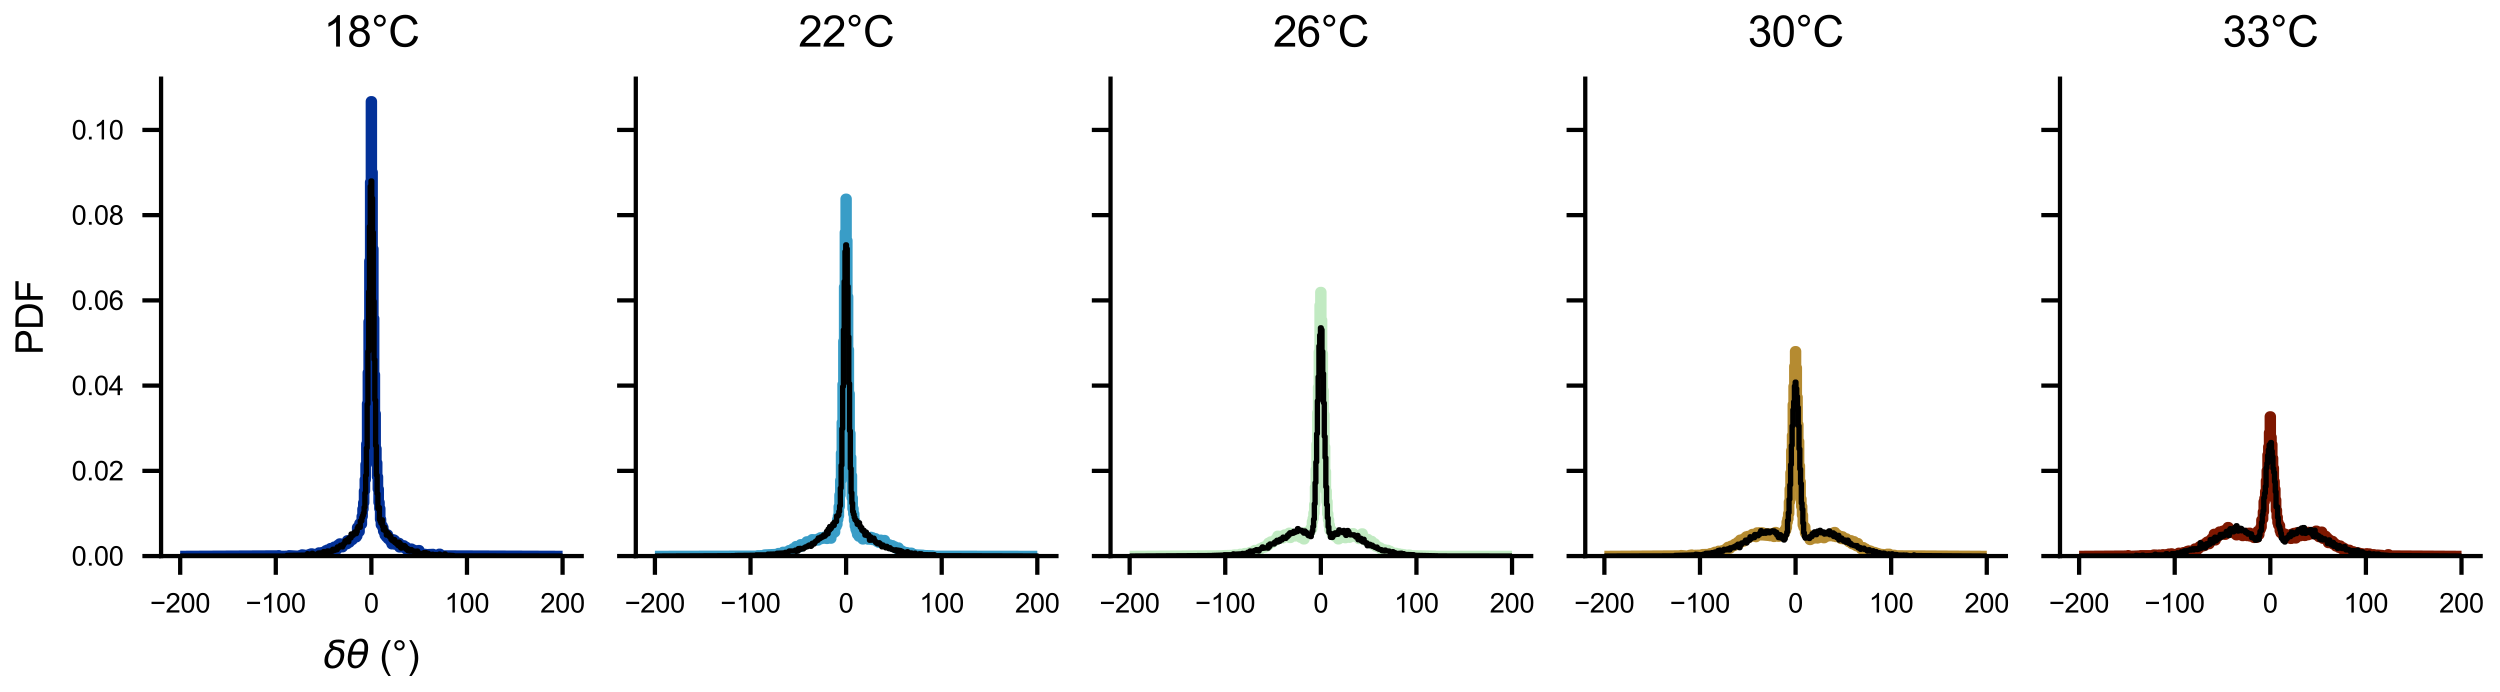 <?xml version="1.0" encoding="utf-8" standalone="no"?>
<!DOCTYPE svg PUBLIC "-//W3C//DTD SVG 1.1//EN"
  "http://www.w3.org/Graphics/SVG/1.1/DTD/svg11.dtd">
<svg xmlns:xlink="http://www.w3.org/1999/xlink" width="468pt" height="129.6pt" viewBox="0 0 468 129.6" xmlns="http://www.w3.org/2000/svg" version="1.1">
 <defs>
  <style type="text/css">*{stroke-linejoin: round; stroke-linecap: butt}</style>
 </defs>
 <g id="figure_1">
  <g id="patch_1">
   <path d="M 0 129.6 
L 468 129.6 
L 468 0 
L 0 0 
L 0 129.6 
z
" style="fill: none"/>
  </g>
  <g id="axes_1">
   <g id="patch_2">
    <path d="M 30.152 104.097 
L 108.893 104.097 
L 108.893 14.726 
L 30.152 14.726 
L 30.152 104.097 
z
" style="fill: none"/>
   </g>
   <g id="matplotlib.axis_1">
    <g id="xtick_1">
     <g id="line2d_1">
      <defs>
       <path id="me0dd4e56c2" d="M 0 0 
L 0 3.5 
" style="stroke: #000000; stroke-width: 0.8"/>
      </defs>
      <g>
       <use xlink:href="#me0dd4e56c2" x="33.731" y="104.097" style="stroke: #000000; stroke-width: 0.8"/>
      </g>
     </g>
     <g id="text_1">
      <!-- $\mathdefault{−200}$ -->
      <g transform="translate(28.081 114.676) scale(0.05 -0.05)">
       <defs>
        <path id="ArialMT-2212" d="M 3381 1997 
L 356 1997 
L 356 2522 
L 3381 2522 
L 3381 1997 
z
" transform="scale(0.016)"/>
        <path id="ArialMT-32" d="M 3222 541 
L 3222 0 
L 194 0 
Q 188 203 259 391 
Q 375 700 629 1000 
Q 884 1300 1366 1694 
Q 2113 2306 2375 2664 
Q 2638 3022 2638 3341 
Q 2638 3675 2398 3904 
Q 2159 4134 1775 4134 
Q 1369 4134 1125 3890 
Q 881 3647 878 3216 
L 300 3275 
Q 359 3922 746 4261 
Q 1134 4600 1788 4600 
Q 2447 4600 2831 4234 
Q 3216 3869 3216 3328 
Q 3216 3053 3103 2787 
Q 2991 2522 2730 2228 
Q 2469 1934 1863 1422 
Q 1356 997 1212 845 
Q 1069 694 975 541 
L 3222 541 
z
" transform="scale(0.016)"/>
        <path id="ArialMT-30" d="M 266 2259 
Q 266 3072 433 3567 
Q 600 4063 929 4331 
Q 1259 4600 1759 4600 
Q 2128 4600 2406 4451 
Q 2684 4303 2865 4023 
Q 3047 3744 3150 3342 
Q 3253 2941 3253 2259 
Q 3253 1453 3087 958 
Q 2922 463 2592 192 
Q 2263 -78 1759 -78 
Q 1097 -78 719 397 
Q 266 969 266 2259 
z
M 844 2259 
Q 844 1131 1108 757 
Q 1372 384 1759 384 
Q 2147 384 2411 759 
Q 2675 1134 2675 2259 
Q 2675 3391 2411 3762 
Q 2147 4134 1753 4134 
Q 1366 4134 1134 3806 
Q 844 3388 844 2259 
z
" transform="scale(0.016)"/>
       </defs>
       <use xlink:href="#ArialMT-2212" transform="translate(0 0.125)"/>
       <use xlink:href="#ArialMT-32" transform="translate(58.398 0.125)"/>
       <use xlink:href="#ArialMT-30" transform="translate(114.014 0.125)"/>
       <use xlink:href="#ArialMT-30" transform="translate(169.629 0.125)"/>
      </g>
     </g>
    </g>
    <g id="xtick_2">
     <g id="line2d_2">
      <g>
       <use xlink:href="#me0dd4e56c2" x="51.627" y="104.097" style="stroke: #000000; stroke-width: 0.8"/>
      </g>
     </g>
     <g id="text_2">
      <!-- $\mathdefault{−100}$ -->
      <g transform="translate(45.977 114.676) scale(0.05 -0.05)">
       <defs>
        <path id="ArialMT-31" d="M 2384 0 
L 1822 0 
L 1822 3584 
Q 1619 3391 1289 3197 
Q 959 3003 697 2906 
L 697 3450 
Q 1169 3672 1522 3987 
Q 1875 4303 2022 4600 
L 2384 4600 
L 2384 0 
z
" transform="scale(0.016)"/>
       </defs>
       <use xlink:href="#ArialMT-2212" transform="translate(0 0.125)"/>
       <use xlink:href="#ArialMT-31" transform="translate(58.398 0.125)"/>
       <use xlink:href="#ArialMT-30" transform="translate(114.014 0.125)"/>
       <use xlink:href="#ArialMT-30" transform="translate(169.629 0.125)"/>
      </g>
     </g>
    </g>
    <g id="xtick_3">
     <g id="line2d_3">
      <g>
       <use xlink:href="#me0dd4e56c2" x="69.523" y="104.097" style="stroke: #000000; stroke-width: 0.8"/>
      </g>
     </g>
     <g id="text_3">
      <!-- $\mathdefault{0}$ -->
      <g transform="translate(68.123 114.676) scale(0.05 -0.05)">
       <use xlink:href="#ArialMT-30" transform="translate(0 0.125)"/>
      </g>
     </g>
    </g>
    <g id="xtick_4">
     <g id="line2d_4">
      <g>
       <use xlink:href="#me0dd4e56c2" x="87.418" y="104.097" style="stroke: #000000; stroke-width: 0.8"/>
      </g>
     </g>
     <g id="text_4">
      <!-- $\mathdefault{100}$ -->
      <g transform="translate(83.243 114.676) scale(0.05 -0.05)">
       <use xlink:href="#ArialMT-31" transform="translate(0 0.125)"/>
       <use xlink:href="#ArialMT-30" transform="translate(55.615 0.125)"/>
       <use xlink:href="#ArialMT-30" transform="translate(111.23 0.125)"/>
      </g>
     </g>
    </g>
    <g id="xtick_5">
     <g id="line2d_5">
      <g>
       <use xlink:href="#me0dd4e56c2" x="105.314" y="104.097" style="stroke: #000000; stroke-width: 0.8"/>
      </g>
     </g>
     <g id="text_5">
      <!-- $\mathdefault{200}$ -->
      <g transform="translate(101.139 114.676) scale(0.05 -0.05)">
       <use xlink:href="#ArialMT-32" transform="translate(0 0.125)"/>
       <use xlink:href="#ArialMT-30" transform="translate(55.615 0.125)"/>
       <use xlink:href="#ArialMT-30" transform="translate(111.23 0.125)"/>
      </g>
     </g>
    </g>
    <g id="text_6">
     <!-- $\delta \theta$ (°) -->
     <g transform="translate(60.528 125.06) scale(0.07 -0.07)">
      <defs>
       <path id="DejaVuSans-Oblique-3b4" d="M 3472 4053 
Q 3197 4272 2450 4272 
Q 1659 4272 1588 3906 
Q 1531 3619 2328 3469 
Q 2953 3353 3253 3003 
Q 3616 2581 3447 1716 
Q 3284 888 2763 400 
Q 2238 -91 1488 -91 
Q 741 -91 406 400 
Q 72 888 241 1747 
Q 363 2384 891 2900 
Q 1097 3100 1353 3213 
Q 913 3459 1000 3900 
Q 1166 4750 2544 4750 
Q 3234 4750 3566 4531 
L 3472 4053 
z
M 1753 3056 
Q 1525 2966 1306 2738 
Q 969 2384 847 1747 
Q 722 1113 919 756 
Q 1119 397 1584 397 
Q 2044 397 2381 759 
Q 2722 1122 2838 1716 
Q 2956 2338 2731 2638 
Q 2491 2959 2103 2994 
Q 1906 3013 1753 3056 
z
" transform="scale(0.016)"/>
       <path id="DejaVuSans-Oblique-3b8" d="M 2913 2219 
L 925 2219 
Q 791 1284 928 888 
Q 1100 400 1566 400 
Q 2034 400 2391 891 
Q 2703 1322 2913 2219 
z
M 3009 2750 
Q 3094 3638 2984 3950 
Q 2813 4444 2353 4444 
Q 1875 4444 1525 3956 
Q 1250 3563 1034 2750 
L 3009 2750 
z
M 2444 4913 
Q 3194 4913 3494 4250 
Q 3794 3591 3566 2422 
Q 3341 1256 2781 594 
Q 2225 -72 1475 -72 
Q 722 -72 425 594 
Q 128 1256 353 2422 
Q 581 3591 1134 4250 
Q 1691 4913 2444 4913 
z
" transform="scale(0.016)"/>
       <path id="ArialMT-20" transform="scale(0.016)"/>
       <path id="ArialMT-28" d="M 1497 -1347 
Q 1031 -759 709 28 
Q 388 816 388 1659 
Q 388 2403 628 3084 
Q 909 3875 1497 4659 
L 1900 4659 
Q 1522 4009 1400 3731 
Q 1209 3300 1100 2831 
Q 966 2247 966 1656 
Q 966 153 1900 -1347 
L 1497 -1347 
z
" transform="scale(0.016)"/>
       <path id="ArialMT-b0" d="M 400 3794 
Q 400 4153 654 4406 
Q 909 4659 1266 4659 
Q 1628 4659 1881 4406 
Q 2134 4153 2134 3794 
Q 2134 3434 1879 3179 
Q 1625 2925 1266 2925 
Q 909 2925 654 3178 
Q 400 3431 400 3794 
z
M 741 3794 
Q 741 3575 895 3420 
Q 1050 3266 1269 3266 
Q 1484 3266 1639 3420 
Q 1794 3575 1794 3794 
Q 1794 4013 1639 4167 
Q 1484 4322 1269 4322 
Q 1050 4322 895 4167 
Q 741 4013 741 3794 
z
" transform="scale(0.016)"/>
       <path id="ArialMT-29" d="M 791 -1347 
L 388 -1347 
Q 1322 153 1322 1656 
Q 1322 2244 1188 2822 
Q 1081 3291 891 3722 
Q 769 4003 388 4659 
L 791 4659 
Q 1378 3875 1659 3084 
Q 1900 2403 1900 1659 
Q 1900 816 1576 28 
Q 1253 -759 791 -1347 
z
" transform="scale(0.016)"/>
      </defs>
      <use xlink:href="#DejaVuSans-Oblique-3b4" transform="translate(0 0.234)"/>
      <use xlink:href="#DejaVuSans-Oblique-3b8" transform="translate(61.182 0.234)"/>
      <use xlink:href="#ArialMT-20" transform="translate(122.363 0.234)"/>
      <use xlink:href="#ArialMT-28" transform="translate(150.146 0.234)"/>
      <use xlink:href="#ArialMT-b0" transform="translate(183.447 0.234)"/>
      <use xlink:href="#ArialMT-29" transform="translate(223.438 0.234)"/>
     </g>
    </g>
   </g>
   <g id="matplotlib.axis_2">
    <g id="ytick_1">
     <g id="line2d_6">
      <defs>
       <path id="m4d6dc43026" d="M 0 0 
L -3.5 0 
" style="stroke: #000000; stroke-width: 0.8"/>
      </defs>
      <g>
       <use xlink:href="#m4d6dc43026" x="30.152" y="104.097" style="stroke: #000000; stroke-width: 0.8"/>
      </g>
     </g>
     <g id="text_7">
      <!-- $\mathdefault{0.00}$ -->
      <g transform="translate(13.402 105.887) scale(0.05 -0.05)">
       <defs>
        <path id="ArialMT-2e" d="M 581 0 
L 581 641 
L 1222 641 
L 1222 0 
L 581 0 
z
" transform="scale(0.016)"/>
       </defs>
       <use xlink:href="#ArialMT-30" transform="translate(0 0.125)"/>
       <use xlink:href="#ArialMT-2e" transform="translate(55.615 0.125)"/>
       <use xlink:href="#ArialMT-30" transform="translate(83.398 0.125)"/>
       <use xlink:href="#ArialMT-30" transform="translate(139.014 0.125)"/>
      </g>
     </g>
    </g>
    <g id="ytick_2">
     <g id="line2d_7">
      <g>
       <use xlink:href="#m4d6dc43026" x="30.152" y="88.142" style="stroke: #000000; stroke-width: 0.8"/>
      </g>
     </g>
     <g id="text_8">
      <!-- $\mathdefault{0.02}$ -->
      <g transform="translate(13.402 89.931) scale(0.05 -0.05)">
       <use xlink:href="#ArialMT-30" transform="translate(0 0.125)"/>
       <use xlink:href="#ArialMT-2e" transform="translate(55.615 0.125)"/>
       <use xlink:href="#ArialMT-30" transform="translate(83.398 0.125)"/>
       <use xlink:href="#ArialMT-32" transform="translate(139.014 0.125)"/>
      </g>
     </g>
    </g>
    <g id="ytick_3">
     <g id="line2d_8">
      <g>
       <use xlink:href="#m4d6dc43026" x="30.152" y="72.186" style="stroke: #000000; stroke-width: 0.8"/>
      </g>
     </g>
     <g id="text_9">
      <!-- $\mathdefault{0.04}$ -->
      <g transform="translate(13.402 73.976) scale(0.05 -0.05)">
       <defs>
        <path id="ArialMT-34" d="M 2069 0 
L 2069 1097 
L 81 1097 
L 81 1613 
L 2172 4581 
L 2631 4581 
L 2631 1613 
L 3250 1613 
L 3250 1097 
L 2631 1097 
L 2631 0 
L 2069 0 
z
M 2069 1613 
L 2069 3678 
L 634 1613 
L 2069 1613 
z
" transform="scale(0.016)"/>
       </defs>
       <use xlink:href="#ArialMT-30" transform="translate(0 0.125)"/>
       <use xlink:href="#ArialMT-2e" transform="translate(55.615 0.125)"/>
       <use xlink:href="#ArialMT-30" transform="translate(83.398 0.125)"/>
       <use xlink:href="#ArialMT-34" transform="translate(139.014 0.125)"/>
      </g>
     </g>
    </g>
    <g id="ytick_4">
     <g id="line2d_9">
      <g>
       <use xlink:href="#m4d6dc43026" x="30.152" y="56.231" style="stroke: #000000; stroke-width: 0.8"/>
      </g>
     </g>
     <g id="text_10">
      <!-- $\mathdefault{0.06}$ -->
      <g transform="translate(13.402 58.02) scale(0.05 -0.05)">
       <defs>
        <path id="ArialMT-36" d="M 3184 3459 
L 2625 3416 
Q 2550 3747 2413 3897 
Q 2184 4138 1850 4138 
Q 1581 4138 1378 3988 
Q 1113 3794 959 3422 
Q 806 3050 800 2363 
Q 1003 2672 1297 2822 
Q 1591 2972 1913 2972 
Q 2475 2972 2870 2558 
Q 3266 2144 3266 1488 
Q 3266 1056 3080 686 
Q 2894 316 2569 119 
Q 2244 -78 1831 -78 
Q 1128 -78 684 439 
Q 241 956 241 2144 
Q 241 3472 731 4075 
Q 1159 4600 1884 4600 
Q 2425 4600 2770 4297 
Q 3116 3994 3184 3459 
z
M 888 1484 
Q 888 1194 1011 928 
Q 1134 663 1356 523 
Q 1578 384 1822 384 
Q 2178 384 2434 671 
Q 2691 959 2691 1453 
Q 2691 1928 2437 2201 
Q 2184 2475 1800 2475 
Q 1419 2475 1153 2201 
Q 888 1928 888 1484 
z
" transform="scale(0.016)"/>
       </defs>
       <use xlink:href="#ArialMT-30" transform="translate(0 0.125)"/>
       <use xlink:href="#ArialMT-2e" transform="translate(55.615 0.125)"/>
       <use xlink:href="#ArialMT-30" transform="translate(83.398 0.125)"/>
       <use xlink:href="#ArialMT-36" transform="translate(139.014 0.125)"/>
      </g>
     </g>
    </g>
    <g id="ytick_5">
     <g id="line2d_10">
      <g>
       <use xlink:href="#m4d6dc43026" x="30.152" y="40.275" style="stroke: #000000; stroke-width: 0.8"/>
      </g>
     </g>
     <g id="text_11">
      <!-- $\mathdefault{0.08}$ -->
      <g transform="translate(13.402 42.065) scale(0.05 -0.05)">
       <defs>
        <path id="ArialMT-38" d="M 1131 2484 
Q 781 2613 612 2850 
Q 444 3088 444 3419 
Q 444 3919 803 4259 
Q 1163 4600 1759 4600 
Q 2359 4600 2725 4251 
Q 3091 3903 3091 3403 
Q 3091 3084 2923 2848 
Q 2756 2613 2416 2484 
Q 2838 2347 3058 2040 
Q 3278 1734 3278 1309 
Q 3278 722 2862 322 
Q 2447 -78 1769 -78 
Q 1091 -78 675 323 
Q 259 725 259 1325 
Q 259 1772 486 2073 
Q 713 2375 1131 2484 
z
M 1019 3438 
Q 1019 3113 1228 2906 
Q 1438 2700 1772 2700 
Q 2097 2700 2305 2904 
Q 2513 3109 2513 3406 
Q 2513 3716 2298 3927 
Q 2084 4138 1766 4138 
Q 1444 4138 1231 3931 
Q 1019 3725 1019 3438 
z
M 838 1322 
Q 838 1081 952 856 
Q 1066 631 1291 507 
Q 1516 384 1775 384 
Q 2178 384 2440 643 
Q 2703 903 2703 1303 
Q 2703 1709 2433 1975 
Q 2163 2241 1756 2241 
Q 1359 2241 1098 1978 
Q 838 1716 838 1322 
z
" transform="scale(0.016)"/>
       </defs>
       <use xlink:href="#ArialMT-30" transform="translate(0 0.125)"/>
       <use xlink:href="#ArialMT-2e" transform="translate(55.615 0.125)"/>
       <use xlink:href="#ArialMT-30" transform="translate(83.398 0.125)"/>
       <use xlink:href="#ArialMT-38" transform="translate(139.014 0.125)"/>
      </g>
     </g>
    </g>
    <g id="ytick_6">
     <g id="line2d_11">
      <g>
       <use xlink:href="#m4d6dc43026" x="30.152" y="24.32" style="stroke: #000000; stroke-width: 0.8"/>
      </g>
     </g>
     <g id="text_12">
      <!-- $\mathdefault{0.10}$ -->
      <g transform="translate(13.402 26.109) scale(0.05 -0.05)">
       <use xlink:href="#ArialMT-30" transform="translate(0 0.125)"/>
       <use xlink:href="#ArialMT-2e" transform="translate(55.615 0.125)"/>
       <use xlink:href="#ArialMT-31" transform="translate(83.398 0.125)"/>
       <use xlink:href="#ArialMT-30" transform="translate(139.014 0.125)"/>
      </g>
     </g>
    </g>
    <g id="text_13">
     <!-- PDF -->
     <g transform="translate(8.011 66.412) rotate(-90) scale(0.07 -0.07)">
      <defs>
       <path id="ArialMT-50" d="M 494 0 
L 494 4581 
L 2222 4581 
Q 2678 4581 2919 4538 
Q 3256 4481 3484 4323 
Q 3713 4166 3852 3881 
Q 3991 3597 3991 3256 
Q 3991 2672 3619 2267 
Q 3247 1863 2275 1863 
L 1100 1863 
L 1100 0 
L 494 0 
z
M 1100 2403 
L 2284 2403 
Q 2872 2403 3119 2622 
Q 3366 2841 3366 3238 
Q 3366 3525 3220 3729 
Q 3075 3934 2838 4000 
Q 2684 4041 2272 4041 
L 1100 4041 
L 1100 2403 
z
" transform="scale(0.016)"/>
       <path id="ArialMT-44" d="M 494 0 
L 494 4581 
L 2072 4581 
Q 2606 4581 2888 4516 
Q 3281 4425 3559 4188 
Q 3922 3881 4101 3404 
Q 4281 2928 4281 2316 
Q 4281 1794 4159 1391 
Q 4038 988 3847 723 
Q 3656 459 3429 307 
Q 3203 156 2883 78 
Q 2563 0 2147 0 
L 494 0 
z
M 1100 541 
L 2078 541 
Q 2531 541 2789 625 
Q 3047 709 3200 863 
Q 3416 1078 3536 1442 
Q 3656 1806 3656 2325 
Q 3656 3044 3420 3430 
Q 3184 3816 2847 3947 
Q 2603 4041 2063 4041 
L 1100 4041 
L 1100 541 
z
" transform="scale(0.016)"/>
       <path id="ArialMT-46" d="M 525 0 
L 525 4581 
L 3616 4581 
L 3616 4041 
L 1131 4041 
L 1131 2622 
L 3281 2622 
L 3281 2081 
L 1131 2081 
L 1131 0 
L 525 0 
z
" transform="scale(0.016)"/>
      </defs>
      <use xlink:href="#ArialMT-50"/>
      <use xlink:href="#ArialMT-44" x="66.699"/>
      <use xlink:href="#ArialMT-46" x="138.916"/>
     </g>
    </g>
   </g>
   <g id="patch_3">
    <path d="M 33.731 104.097 
L 52.093 104.004 
L 52.093 103.973 
L 52.237 103.973 
L 52.237 104.097 
L 54.101 104.066 
L 54.101 103.973 
L 55.679 104.066 
L 55.679 104.097 
L 56.11 104.004 
L 56.11 103.973 
L 56.54 104.066 
L 56.54 103.817 
L 56.827 103.848 
L 56.827 104.004 
L 57.401 103.911 
L 57.401 103.879 
L 57.975 103.911 
L 57.975 103.724 
L 58.118 103.724 
L 58.118 103.911 
L 58.262 103.911 
L 58.262 103.631 
L 58.405 103.631 
L 58.405 103.848 
L 58.548 103.848 
L 58.548 103.724 
L 58.979 103.724 
L 58.979 103.848 
L 59.266 103.755 
L 59.266 103.724 
L 59.696 103.817 
L 59.696 103.444 
L 59.84 103.444 
L 59.84 103.693 
L 59.983 103.693 
L 59.983 103.475 
L 60.126 103.475 
L 60.126 103.631 
L 60.27 103.631 
L 60.27 103.382 
L 60.557 103.382 
L 60.557 103.537 
L 60.987 103.537 
L 60.987 103.04 
L 61.274 103.133 
L 61.274 102.915 
L 61.418 102.915 
L 61.418 103.195 
L 61.561 103.195 
L 61.561 103.009 
L 61.704 103.009 
L 61.704 102.853 
L 61.848 102.853 
L 61.848 102.636 
L 61.991 102.636 
L 61.991 103.133 
L 62.135 103.133 
L 62.135 103.009 
L 62.278 103.009 
L 62.278 102.76 
L 62.565 102.791 
L 62.565 102.356 
L 62.709 102.356 
L 62.709 102.636 
L 62.852 102.636 
L 62.852 102.978 
L 62.995 102.978 
L 62.995 102.418 
L 63.139 102.418 
L 63.139 102.667 
L 63.282 102.667 
L 63.282 101.982 
L 63.426 101.982 
L 63.426 102.418 
L 63.569 102.418 
L 63.569 101.765 
L 63.713 101.765 
L 63.713 102.356 
L 63.856 102.356 
L 63.856 101.827 
L 64 101.827 
L 64 102.418 
L 64.143 102.418 
L 64.143 102.231 
L 64.287 102.231 
L 64.287 101.889 
L 64.717 101.827 
L 64.717 101.703 
L 64.86 101.703 
L 64.86 101.827 
L 65.004 101.827 
L 65.004 101.174 
L 65.147 101.174 
L 65.147 101.454 
L 65.434 101.547 
L 65.434 101.267 
L 65.721 101.236 
L 65.721 101.112 
L 66.008 101.05 
L 66.008 100.77 
L 66.151 100.77 
L 66.151 100.583 
L 66.295 100.583 
L 66.295 100.396 
L 66.582 100.396 
L 66.582 100.552 
L 66.725 100.552 
L 66.725 100.334 
L 66.869 100.334 
L 66.869 98.748 
L 67.012 98.748 
L 67.012 99.277 
L 67.156 99.277 
L 67.156 99.526 
L 67.299 99.526 
L 67.299 98.002 
L 67.586 98.033 
L 67.586 98.126 
L 67.729 98.126 
L 67.729 96.665 
L 67.873 96.665 
L 67.873 95.296 
L 68.016 95.296 
L 68.016 94.115 
L 68.16 94.115 
L 68.16 91.907 
L 68.303 91.907 
L 68.303 89.792 
L 68.447 89.792 
L 68.447 86.962 
L 68.59 86.962 
L 68.59 83.137 
L 68.734 83.137 
L 68.734 75.58 
L 68.877 75.58 
L 68.877 69.734 
L 69.021 69.734 
L 69.021 60.218 
L 69.164 60.218 
L 69.164 48.867 
L 69.307 48.867 
L 69.307 34.096 
L 69.451 34.096 
L 69.451 18.982 
L 69.594 18.982 
L 69.594 32.261 
L 69.738 32.261 
L 69.738 46.597 
L 69.881 46.597 
L 69.881 59.627 
L 70.025 59.627 
L 70.025 70.138 
L 70.168 70.138 
L 70.168 77.446 
L 70.312 77.446 
L 70.312 84.008 
L 70.455 84.008 
L 70.455 86.651 
L 70.599 86.651 
L 70.599 89.263 
L 70.742 89.263 
L 70.742 91.565 
L 70.885 91.565 
L 70.885 94.052 
L 71.029 94.052 
L 71.029 95.203 
L 71.172 95.203 
L 71.172 97.224 
L 71.316 97.224 
L 71.316 98.251 
L 71.459 98.251 
L 71.459 98.437 
L 71.603 98.437 
L 71.603 98.748 
L 71.746 98.748 
L 71.746 99.432 
L 71.89 99.432 
L 71.89 99.681 
L 72.033 99.681 
L 72.033 100.179 
L 72.176 100.179 
L 72.176 100.365 
L 72.32 100.365 
L 72.32 100.552 
L 72.463 100.552 
L 72.463 100.085 
L 72.607 100.085 
L 72.607 100.863 
L 72.75 100.863 
L 72.75 100.739 
L 72.894 100.739 
L 72.894 101.05 
L 73.037 101.05 
L 73.037 101.298 
L 73.324 101.205 
L 73.324 101.858 
L 73.468 101.858 
L 73.468 100.956 
L 73.754 101.018 
L 73.754 101.112 
L 73.898 101.112 
L 73.898 101.92 
L 74.185 101.827 
L 74.185 101.485 
L 74.472 101.578 
L 74.472 101.671 
L 74.759 101.671 
L 74.759 102.449 
L 74.902 102.449 
L 74.902 102.138 
L 75.046 102.138 
L 75.046 102.293 
L 75.189 102.293 
L 75.189 102.449 
L 75.332 102.449 
L 75.332 102.293 
L 75.476 102.293 
L 75.476 102.107 
L 75.619 102.107 
L 75.619 102.542 
L 75.763 102.542 
L 75.763 102.418 
L 76.05 102.387 
L 76.05 102.853 
L 76.337 102.822 
L 76.337 102.698 
L 76.48 102.698 
L 76.48 103.071 
L 76.624 103.071 
L 76.624 102.853 
L 76.91 102.822 
L 76.91 102.729 
L 77.054 102.729 
L 77.054 103.226 
L 77.197 103.226 
L 77.197 103.04 
L 77.341 103.04 
L 77.341 102.915 
L 77.628 102.978 
L 77.628 103.195 
L 77.771 103.195 
L 77.771 103.382 
L 77.915 103.382 
L 77.915 103.133 
L 78.058 103.133 
L 78.058 103.382 
L 78.345 103.289 
L 78.345 103.009 
L 78.488 103.009 
L 78.488 103.351 
L 78.632 103.351 
L 78.632 103.537 
L 78.775 103.537 
L 78.775 103.662 
L 79.636 103.724 
L 79.636 103.786 
L 81.071 103.724 
L 81.071 103.973 
L 81.214 103.973 
L 81.214 103.848 
L 81.644 103.879 
L 81.644 104.004 
L 82.218 104.004 
L 82.218 103.693 
L 82.362 103.693 
L 82.362 104.004 
L 105.314 104.097 
L 105.314 104.097 
" clip-path="url(#pf253c5365d)" style="fill: none; stroke: #033198; stroke-width: 2; stroke-linejoin: miter"/>
   </g>
   <g id="patch_4">
    <path d="M 33.731 104.097 
L 53.671 104.097 
L 53.671 103.973 
L 57.257 103.911 
L 57.257 103.848 
L 57.544 103.879 
L 57.544 103.631 
L 57.831 103.724 
L 57.831 103.848 
L 58.118 103.755 
L 58.118 103.693 
L 58.405 103.755 
L 58.405 103.568 
L 58.548 103.568 
L 58.548 103.755 
L 59.553 103.786 
L 59.553 103.537 
L 59.84 103.506 
L 59.84 103.724 
L 59.983 103.724 
L 59.983 103.506 
L 60.557 103.6 
L 60.557 103.257 
L 60.7 103.257 
L 60.7 103.506 
L 60.844 103.506 
L 60.844 103.351 
L 60.987 103.351 
L 60.987 103.475 
L 61.274 103.382 
L 61.274 103.133 
L 61.418 103.133 
L 61.418 103.257 
L 61.704 103.195 
L 61.704 103.444 
L 61.848 103.444 
L 61.848 103.133 
L 62.278 103.195 
L 62.278 102.822 
L 62.565 102.822 
L 62.565 103.071 
L 62.852 102.978 
L 62.852 102.853 
L 63.139 102.915 
L 63.139 102.387 
L 63.569 102.449 
L 63.569 102.262 
L 63.713 102.262 
L 63.713 102.076 
L 63.856 102.076 
L 63.856 102.325 
L 64.143 102.387 
L 64.143 102.107 
L 64.287 102.107 
L 64.287 101.796 
L 64.573 101.703 
L 64.573 101.267 
L 64.86 101.174 
L 64.86 101.081 
L 65.004 101.081 
L 65.004 101.298 
L 65.147 101.298 
L 65.147 101.423 
L 65.291 101.423 
L 65.291 100.707 
L 65.721 100.707 
L 65.721 99.961 
L 65.865 99.961 
L 65.865 100.148 
L 66.151 100.21 
L 66.151 100.023 
L 66.295 100.023 
L 66.295 99.681 
L 66.438 99.681 
L 66.438 99.557 
L 66.582 99.557 
L 66.582 99.899 
L 66.725 99.899 
L 66.725 99.526 
L 66.869 99.526 
L 66.869 98.873 
L 67.012 98.873 
L 67.012 98.562 
L 67.299 98.468 
L 67.299 98.717 
L 67.443 98.717 
L 67.443 97.535 
L 67.729 97.535 
L 67.729 96.882 
L 67.873 96.882 
L 67.873 96.509 
L 68.016 96.509 
L 68.016 96.043 
L 68.16 96.043 
L 68.16 94.954 
L 68.303 94.954 
L 68.303 92.28 
L 68.447 92.28 
L 68.447 88.984 
L 68.59 88.984 
L 68.59 83.852 
L 68.734 83.852 
L 68.734 75.643 
L 68.877 75.643 
L 68.877 65.785 
L 69.021 65.785 
L 69.021 54.589 
L 69.164 54.589 
L 69.164 42.368 
L 69.307 42.368 
L 69.307 34.873 
L 69.451 34.873 
L 69.451 33.878 
L 69.594 33.878 
L 69.594 37.081 
L 69.738 37.081 
L 69.738 43.487 
L 69.881 43.487 
L 69.881 56.393 
L 70.025 56.393 
L 70.025 67.308 
L 70.168 67.308 
L 70.168 74.896 
L 70.312 74.896 
L 70.312 83.448 
L 70.455 83.448 
L 70.455 88.952 
L 70.599 88.952 
L 70.599 92.404 
L 70.742 92.404 
L 70.742 95.203 
L 70.885 95.203 
L 70.885 94.985 
L 71.029 94.985 
L 71.029 97.256 
L 71.172 97.256 
L 71.172 97.598 
L 71.316 97.598 
L 71.316 97.971 
L 71.459 97.971 
L 71.459 97.318 
L 71.603 97.318 
L 71.603 98.531 
L 71.746 98.531 
L 71.746 99.184 
L 71.89 99.184 
L 71.89 98.717 
L 72.033 98.717 
L 72.033 99.184 
L 72.176 99.184 
L 72.176 99.495 
L 72.32 99.495 
L 72.32 100.179 
L 72.463 100.179 
L 72.463 99.712 
L 72.607 99.712 
L 72.607 100.085 
L 72.894 100.054 
L 72.894 100.49 
L 73.181 100.428 
L 73.181 100.987 
L 73.324 100.987 
L 73.324 101.143 
L 73.611 101.174 
L 73.611 101.329 
L 73.754 101.329 
L 73.754 101.018 
L 73.898 101.018 
L 73.898 101.578 
L 74.185 101.547 
L 74.185 101.796 
L 74.328 101.796 
L 74.328 101.64 
L 74.472 101.64 
L 74.472 102.107 
L 74.615 102.107 
L 74.615 101.485 
L 74.759 101.485 
L 74.759 101.64 
L 74.902 101.64 
L 74.902 102.449 
L 75.046 102.449 
L 75.046 102.604 
L 75.189 102.604 
L 75.189 102.045 
L 75.332 102.045 
L 75.332 102.293 
L 75.619 102.325 
L 75.619 102.138 
L 75.763 102.138 
L 75.763 102.262 
L 75.906 102.262 
L 75.906 102.729 
L 76.05 102.729 
L 76.05 102.853 
L 76.193 102.853 
L 76.193 102.667 
L 76.337 102.667 
L 76.337 103.102 
L 76.48 103.102 
L 76.48 102.853 
L 76.624 102.853 
L 76.624 103.164 
L 76.767 103.164 
L 76.767 103.009 
L 76.91 103.009 
L 76.91 102.884 
L 77.054 102.884 
L 77.054 103.164 
L 77.628 103.164 
L 77.628 103.506 
L 78.058 103.568 
L 78.058 103.164 
L 78.202 103.164 
L 78.202 103.382 
L 78.345 103.382 
L 78.345 103.631 
L 79.206 103.6 
L 79.206 103.848 
L 79.349 103.848 
L 79.349 103.444 
L 79.493 103.444 
L 79.493 103.662 
L 79.636 103.662 
L 79.636 103.444 
L 79.779 103.444 
L 79.779 103.848 
L 79.923 103.848 
L 79.923 103.693 
L 80.066 103.693 
L 80.066 103.568 
L 80.21 103.568 
L 80.21 103.755 
L 80.64 103.817 
L 80.64 103.879 
L 80.927 103.911 
L 80.927 103.755 
L 81.071 103.755 
L 81.071 103.973 
L 81.501 103.879 
L 81.501 103.817 
L 81.644 103.817 
L 81.644 103.973 
L 81.788 103.973 
L 81.788 103.848 
L 81.931 103.848 
L 81.931 104.004 
L 82.075 104.004 
L 82.075 103.879 
L 82.218 103.879 
L 82.218 103.724 
L 82.362 103.724 
L 82.362 103.911 
L 82.792 103.973 
L 82.792 104.035 
L 82.935 104.035 
L 82.935 103.879 
L 83.222 103.911 
L 83.222 103.693 
L 83.366 103.693 
L 83.366 104.066 
L 83.653 104.035 
L 83.653 103.911 
L 83.94 104.004 
L 83.94 104.066 
L 84.083 104.066 
L 84.083 103.942 
L 84.944 104.004 
L 84.944 104.066 
L 105.314 104.097 
L 105.314 104.097 
" clip-path="url(#pf253c5365d)" style="fill: none; stroke: #000000; stroke-linejoin: miter"/>
   </g>
   <g id="patch_5">
    <path d="M 30.152 104.097 
L 30.152 14.726 
" style="fill: none; stroke: #000000; stroke-width: 0.8; stroke-linejoin: miter; stroke-linecap: square"/>
   </g>
   <g id="patch_6">
    <path d="M 30.152 104.097 
L 108.893 104.097 
" style="fill: none; stroke: #000000; stroke-width: 0.8; stroke-linejoin: miter; stroke-linecap: square"/>
   </g>
   <g id="text_14">
    <!-- 18°C -->
    <g transform="translate(60.586 8.726) scale(0.08 -0.08)">
     <defs>
      <path id="ArialMT-43" d="M 3763 1606 
L 4369 1453 
Q 4178 706 3683 314 
Q 3188 -78 2472 -78 
Q 1731 -78 1267 223 
Q 803 525 561 1097 
Q 319 1669 319 2325 
Q 319 3041 592 3573 
Q 866 4106 1370 4382 
Q 1875 4659 2481 4659 
Q 3169 4659 3637 4309 
Q 4106 3959 4291 3325 
L 3694 3184 
Q 3534 3684 3231 3912 
Q 2928 4141 2469 4141 
Q 1941 4141 1586 3887 
Q 1231 3634 1087 3207 
Q 944 2781 944 2328 
Q 944 1744 1114 1308 
Q 1284 872 1643 656 
Q 2003 441 2422 441 
Q 2931 441 3284 734 
Q 3638 1028 3763 1606 
z
" transform="scale(0.016)"/>
     </defs>
     <use xlink:href="#ArialMT-31"/>
     <use xlink:href="#ArialMT-38" x="55.615"/>
     <use xlink:href="#ArialMT-b0" x="111.23"/>
     <use xlink:href="#ArialMT-43" x="151.221"/>
    </g>
   </g>
  </g>
  <g id="axes_2">
   <g id="patch_7">
    <path d="M 119.022 104.097 
L 197.763 104.097 
L 197.763 14.726 
L 119.022 14.726 
L 119.022 104.097 
z
" style="fill: none"/>
   </g>
   <g id="matplotlib.axis_3">
    <g id="xtick_6">
     <g id="line2d_12">
      <g>
       <use xlink:href="#me0dd4e56c2" x="122.601" y="104.097" style="stroke: #000000; stroke-width: 0.8"/>
      </g>
     </g>
     <g id="text_15">
      <!-- $\mathdefault{−200}$ -->
      <g transform="translate(116.951 114.676) scale(0.05 -0.05)">
       <use xlink:href="#ArialMT-2212" transform="translate(0 0.125)"/>
       <use xlink:href="#ArialMT-32" transform="translate(58.398 0.125)"/>
       <use xlink:href="#ArialMT-30" transform="translate(114.014 0.125)"/>
       <use xlink:href="#ArialMT-30" transform="translate(169.629 0.125)"/>
      </g>
     </g>
    </g>
    <g id="xtick_7">
     <g id="line2d_13">
      <g>
       <use xlink:href="#me0dd4e56c2" x="140.497" y="104.097" style="stroke: #000000; stroke-width: 0.8"/>
      </g>
     </g>
     <g id="text_16">
      <!-- $\mathdefault{−100}$ -->
      <g transform="translate(134.847 114.676) scale(0.05 -0.05)">
       <use xlink:href="#ArialMT-2212" transform="translate(0 0.125)"/>
       <use xlink:href="#ArialMT-31" transform="translate(58.398 0.125)"/>
       <use xlink:href="#ArialMT-30" transform="translate(114.014 0.125)"/>
       <use xlink:href="#ArialMT-30" transform="translate(169.629 0.125)"/>
      </g>
     </g>
    </g>
    <g id="xtick_8">
     <g id="line2d_14">
      <g>
       <use xlink:href="#me0dd4e56c2" x="158.392" y="104.097" style="stroke: #000000; stroke-width: 0.8"/>
      </g>
     </g>
     <g id="text_17">
      <!-- $\mathdefault{0}$ -->
      <g transform="translate(156.992 114.676) scale(0.05 -0.05)">
       <use xlink:href="#ArialMT-30" transform="translate(0 0.125)"/>
      </g>
     </g>
    </g>
    <g id="xtick_9">
     <g id="line2d_15">
      <g>
       <use xlink:href="#me0dd4e56c2" x="176.288" y="104.097" style="stroke: #000000; stroke-width: 0.8"/>
      </g>
     </g>
     <g id="text_18">
      <!-- $\mathdefault{100}$ -->
      <g transform="translate(172.113 114.676) scale(0.05 -0.05)">
       <use xlink:href="#ArialMT-31" transform="translate(0 0.125)"/>
       <use xlink:href="#ArialMT-30" transform="translate(55.615 0.125)"/>
       <use xlink:href="#ArialMT-30" transform="translate(111.23 0.125)"/>
      </g>
     </g>
    </g>
    <g id="xtick_10">
     <g id="line2d_16">
      <g>
       <use xlink:href="#me0dd4e56c2" x="194.184" y="104.097" style="stroke: #000000; stroke-width: 0.8"/>
      </g>
     </g>
     <g id="text_19">
      <!-- $\mathdefault{200}$ -->
      <g transform="translate(190.009 114.676) scale(0.05 -0.05)">
       <use xlink:href="#ArialMT-32" transform="translate(0 0.125)"/>
       <use xlink:href="#ArialMT-30" transform="translate(55.615 0.125)"/>
       <use xlink:href="#ArialMT-30" transform="translate(111.23 0.125)"/>
      </g>
     </g>
    </g>
   </g>
   <g id="matplotlib.axis_4">
    <g id="ytick_7">
     <g id="line2d_17">
      <g>
       <use xlink:href="#m4d6dc43026" x="119.022" y="104.097" style="stroke: #000000; stroke-width: 0.8"/>
      </g>
     </g>
    </g>
    <g id="ytick_8">
     <g id="line2d_18">
      <g>
       <use xlink:href="#m4d6dc43026" x="119.022" y="88.142" style="stroke: #000000; stroke-width: 0.8"/>
      </g>
     </g>
    </g>
    <g id="ytick_9">
     <g id="line2d_19">
      <g>
       <use xlink:href="#m4d6dc43026" x="119.022" y="72.186" style="stroke: #000000; stroke-width: 0.8"/>
      </g>
     </g>
    </g>
    <g id="ytick_10">
     <g id="line2d_20">
      <g>
       <use xlink:href="#m4d6dc43026" x="119.022" y="56.231" style="stroke: #000000; stroke-width: 0.8"/>
      </g>
     </g>
    </g>
    <g id="ytick_11">
     <g id="line2d_21">
      <g>
       <use xlink:href="#m4d6dc43026" x="119.022" y="40.275" style="stroke: #000000; stroke-width: 0.8"/>
      </g>
     </g>
    </g>
    <g id="ytick_12">
     <g id="line2d_22">
      <g>
       <use xlink:href="#m4d6dc43026" x="119.022" y="24.32" style="stroke: #000000; stroke-width: 0.8"/>
      </g>
     </g>
    </g>
   </g>
   <g id="patch_8">
    <path d="M 122.601 104.097 
L 141.823 104.055 
L 141.823 103.982 
L 143.115 103.971 
L 143.115 103.835 
L 145.41 103.73 
L 145.41 103.709 
L 145.697 103.719 
L 145.697 103.562 
L 145.984 103.667 
L 145.984 103.709 
L 146.27 103.677 
L 146.27 103.593 
L 146.557 103.541 
L 146.557 103.331 
L 146.701 103.331 
L 146.701 103.509 
L 146.988 103.541 
L 146.988 103.32 
L 147.418 103.278 
L 147.418 103.194 
L 147.705 103.152 
L 147.705 103.016 
L 147.848 103.016 
L 147.848 103.131 
L 147.992 103.131 
L 147.992 102.995 
L 148.422 102.984 
L 148.422 102.68 
L 148.996 102.732 
L 148.996 102.26 
L 149.283 102.312 
L 149.283 102.501 
L 149.426 102.501 
L 149.426 102.302 
L 149.857 102.375 
L 149.857 101.913 
L 150 101.913 
L 150 102.155 
L 150.287 102.092 
L 150.287 102.008 
L 150.718 101.913 
L 150.718 101.683 
L 151.004 101.63 
L 151.004 101.378 
L 151.291 101.473 
L 151.291 101.557 
L 151.578 101.525 
L 151.578 101.431 
L 151.722 101.431 
L 151.722 101.179 
L 152.009 101.116 
L 152.009 100.969 
L 153.013 101.021 
L 153.013 101.158 
L 153.156 101.158 
L 153.156 100.832 
L 153.3 100.832 
L 153.3 100.99 
L 153.587 100.927 
L 153.587 100.612 
L 153.73 100.612 
L 153.73 100.864 
L 153.873 100.864 
L 153.873 100.748 
L 154.447 100.811 
L 154.447 100.444 
L 154.591 100.444 
L 154.591 100.601 
L 154.734 100.601 
L 154.734 100.853 
L 154.878 100.853 
L 154.878 100.433 
L 155.165 100.528 
L 155.165 100.78 
L 155.308 100.78 
L 155.308 100.528 
L 155.451 100.528 
L 155.451 100.801 
L 155.595 100.801 
L 155.595 99.982 
L 155.738 99.982 
L 155.738 99.751 
L 156.025 99.845 
L 156.025 99.593 
L 156.312 99.625 
L 156.312 98.722 
L 156.456 98.722 
L 156.456 98.502 
L 156.599 98.502 
L 156.599 98.155 
L 156.743 98.155 
L 156.743 97.263 
L 156.886 97.263 
L 156.886 96.591 
L 157.029 96.591 
L 157.029 94.838 
L 157.173 94.838 
L 157.173 92.664 
L 157.316 92.664 
L 157.316 89.935 
L 157.46 89.935 
L 157.46 84.822 
L 157.603 84.822 
L 157.603 79.08 
L 157.747 79.08 
L 157.747 71.962 
L 157.89 71.962 
L 157.89 63.889 
L 158.034 63.889 
L 158.034 53.716 
L 158.177 53.716 
L 158.177 43.512 
L 158.321 43.512 
L 158.321 37.234 
L 158.464 37.234 
L 158.464 45.034 
L 158.607 45.034 
L 158.607 55.553 
L 158.751 55.553 
L 158.751 65.453 
L 158.894 65.453 
L 158.894 73.715 
L 159.038 73.715 
L 159.038 81.148 
L 159.181 81.148 
L 159.181 85.631 
L 159.325 85.631 
L 159.325 89.032 
L 159.468 89.032 
L 159.468 93.2 
L 159.612 93.2 
L 159.612 95.226 
L 159.755 95.226 
L 159.755 96.202 
L 159.899 96.202 
L 159.899 97.452 
L 160.042 97.452 
L 160.042 98.481 
L 160.185 98.481 
L 160.185 99.089 
L 160.329 99.089 
L 160.329 99.467 
L 160.472 99.467 
L 160.472 100.045 
L 160.759 100.15 
L 160.759 100.433 
L 160.903 100.433 
L 160.903 100.234 
L 161.19 100.223 
L 161.19 100.433 
L 161.477 100.328 
L 161.477 100.948 
L 161.62 100.948 
L 161.62 100.78 
L 161.907 100.748 
L 161.907 100.507 
L 162.05 100.507 
L 162.05 100.727 
L 162.194 100.727 
L 162.194 100.895 
L 162.337 100.895 
L 162.337 100.58 
L 162.481 100.58 
L 162.481 100.979 
L 162.624 100.979 
L 162.624 100.801 
L 162.911 100.874 
L 162.911 101 
L 163.054 101 
L 163.054 100.528 
L 163.341 100.612 
L 163.341 101.063 
L 163.485 101.063 
L 163.485 100.906 
L 163.772 100.958 
L 163.772 100.79 
L 163.915 100.79 
L 163.915 101.095 
L 164.202 101.158 
L 164.202 101.42 
L 164.346 101.42 
L 164.346 101.053 
L 164.489 101.053 
L 164.489 101.567 
L 164.632 101.567 
L 164.632 101.357 
L 164.776 101.357 
L 164.776 101.063 
L 164.919 101.063 
L 164.919 101.252 
L 165.206 101.357 
L 165.206 101.494 
L 165.493 101.41 
L 165.493 101.126 
L 165.637 101.126 
L 165.637 101.714 
L 165.924 101.63 
L 165.924 101.85 
L 166.497 101.934 
L 166.497 102.008 
L 166.641 102.008 
L 166.641 102.207 
L 166.928 102.186 
L 166.928 102.092 
L 167.071 102.092 
L 167.071 102.365 
L 167.502 102.302 
L 167.502 102.522 
L 167.932 102.585 
L 167.932 102.785 
L 168.075 102.785 
L 168.075 102.522 
L 168.219 102.522 
L 168.219 102.984 
L 168.793 103.047 
L 168.793 103.121 
L 169.08 103.215 
L 169.08 103.32 
L 169.797 103.404 
L 169.797 103.488 
L 170.657 103.499 
L 170.657 103.688 
L 171.231 103.761 
L 171.231 103.814 
L 172.809 103.887 
L 172.809 103.94 
L 174.674 103.992 
L 174.674 104.066 
L 194.184 104.097 
L 194.184 104.097 
" clip-path="url(#p1658d8cb1e)" style="fill: none; stroke: #399dc7; stroke-width: 2; stroke-linejoin: miter"/>
   </g>
   <g id="patch_9">
    <path d="M 122.601 104.097 
L 137.663 104.024 
L 137.663 103.982 
L 141.537 103.94 
L 141.537 103.866 
L 143.688 103.866 
L 143.688 103.74 
L 145.41 103.698 
L 145.41 103.572 
L 146.988 103.499 
L 146.988 103.394 
L 147.562 103.425 
L 147.562 103.268 
L 147.705 103.268 
L 147.705 103.152 
L 148.853 103.152 
L 148.853 102.984 
L 148.996 102.984 
L 148.996 103.215 
L 149.14 103.215 
L 149.14 102.932 
L 149.283 102.932 
L 149.283 103.163 
L 149.426 103.163 
L 149.426 102.701 
L 149.857 102.648 
L 149.857 102.848 
L 150.144 102.764 
L 150.144 102.711 
L 150.431 102.753 
L 150.431 102.575 
L 150.718 102.512 
L 150.718 102.396 
L 151.148 102.354 
L 151.148 102.197 
L 151.435 102.197 
L 151.435 102.029 
L 151.722 102.092 
L 151.722 102.27 
L 151.865 102.27 
L 151.865 102.134 
L 152.009 102.134 
L 152.009 101.714 
L 152.296 101.651 
L 152.296 101.829 
L 152.439 101.829 
L 152.439 101.598 
L 152.582 101.598 
L 152.582 101.378 
L 152.869 101.273 
L 152.869 101.157 
L 153.156 101.136 
L 153.156 100.716 
L 153.3 100.716 
L 153.3 100.874 
L 153.587 100.8 
L 153.587 100.538 
L 153.873 100.632 
L 153.873 100.422 
L 154.16 100.485 
L 154.16 100.149 
L 154.304 100.149 
L 154.304 100.38 
L 154.447 100.38 
L 154.447 100.212 
L 154.591 100.212 
L 154.591 99.96 
L 154.734 99.96 
L 154.734 99.467 
L 154.878 99.467 
L 154.878 99.929 
L 155.021 99.929 
L 155.021 99.036 
L 155.165 99.036 
L 155.165 99.257 
L 155.308 99.257 
L 155.308 98.564 
L 155.451 98.564 
L 155.451 98.963 
L 155.595 98.963 
L 155.595 98.69 
L 155.738 98.69 
L 155.738 98.417 
L 155.882 98.417 
L 155.882 98.06 
L 156.025 98.06 
L 156.025 98.365 
L 156.169 98.365 
L 156.169 97.745 
L 156.599 97.64 
L 156.599 96.59 
L 156.886 96.622 
L 156.886 96.443 
L 157.029 96.443 
L 157.029 95.761 
L 157.173 95.761 
L 157.173 94.7 
L 157.316 94.7 
L 157.316 91.361 
L 157.46 91.361 
L 157.46 87.099 
L 157.603 87.099 
L 157.603 80.264 
L 157.747 80.264 
L 157.747 72.368 
L 157.89 72.368 
L 157.89 61.733 
L 158.034 61.733 
L 158.034 52.672 
L 158.177 52.672 
L 158.177 47.086 
L 158.321 47.086 
L 158.321 45.837 
L 158.464 45.837 
L 158.464 46.561 
L 158.607 46.561 
L 158.607 53.596 
L 158.751 53.596 
L 158.751 63.045 
L 158.894 63.045 
L 158.894 71.791 
L 159.038 71.791 
L 159.038 80.642 
L 159.181 80.642 
L 159.181 87.697 
L 159.325 87.697 
L 159.325 92.243 
L 159.468 92.243 
L 159.468 94.186 
L 159.612 94.186 
L 159.612 95.782 
L 159.755 95.782 
L 159.755 96.286 
L 159.899 96.286 
L 159.899 96.863 
L 160.042 96.863 
L 160.042 97.304 
L 160.329 97.399 
L 160.329 97.661 
L 160.472 97.661 
L 160.472 98.155 
L 160.616 98.155 
L 160.616 97.819 
L 160.903 97.861 
L 160.903 98.407 
L 161.046 98.407 
L 161.046 98.732 
L 161.333 98.763 
L 161.333 99.278 
L 161.477 99.278 
L 161.477 99.393 
L 161.62 99.393 
L 161.62 99.278 
L 161.763 99.278 
L 161.763 99.677 
L 161.907 99.677 
L 161.907 100.181 
L 162.05 100.181 
L 162.05 99.614 
L 162.194 99.614 
L 162.194 100.244 
L 162.481 100.338 
L 162.481 100.118 
L 162.624 100.118 
L 162.624 100.338 
L 162.768 100.338 
L 162.768 101.136 
L 162.911 101.136 
L 162.911 100.517 
L 163.054 100.517 
L 163.054 101.126 
L 163.198 101.126 
L 163.198 100.853 
L 163.341 100.853 
L 163.341 100.989 
L 163.485 100.989 
L 163.485 100.748 
L 163.628 100.748 
L 163.628 101.136 
L 163.772 101.136 
L 163.772 101.325 
L 163.915 101.325 
L 163.915 101.567 
L 164.202 101.64 
L 164.202 101.787 
L 164.489 101.829 
L 164.489 101.598 
L 164.632 101.598 
L 164.632 101.714 
L 164.776 101.714 
L 164.776 101.966 
L 164.919 101.966 
L 164.919 102.092 
L 165.063 102.092 
L 165.063 102.365 
L 165.206 102.365 
L 165.206 102.029 
L 165.35 102.029 
L 165.35 102.197 
L 165.493 102.197 
L 165.493 102.375 
L 165.78 102.417 
L 165.78 102.554 
L 165.924 102.554 
L 165.924 102.281 
L 166.067 102.281 
L 166.067 102.554 
L 166.354 102.648 
L 166.354 102.711 
L 166.497 102.711 
L 166.497 102.533 
L 166.641 102.533 
L 166.641 102.732 
L 166.928 102.774 
L 166.928 102.858 
L 167.358 102.932 
L 167.358 103.037 
L 167.645 103.037 
L 167.645 102.921 
L 167.788 102.921 
L 167.788 103.194 
L 167.932 103.194 
L 167.932 102.974 
L 168.075 102.974 
L 168.075 103.31 
L 168.219 103.31 
L 168.219 103.005 
L 168.649 103.079 
L 168.649 103.436 
L 168.793 103.436 
L 168.793 103.205 
L 168.936 103.205 
L 168.936 103.362 
L 169.51 103.394 
L 169.51 103.499 
L 169.797 103.562 
L 169.797 103.278 
L 169.94 103.278 
L 169.94 103.509 
L 170.657 103.509 
L 170.657 103.656 
L 171.231 103.614 
L 171.231 103.541 
L 171.375 103.541 
L 171.375 103.667 
L 171.662 103.761 
L 171.662 103.814 
L 172.092 103.814 
L 172.092 103.656 
L 172.522 103.677 
L 172.522 103.835 
L 174.531 103.845 
L 174.531 103.971 
L 174.674 103.971 
L 174.674 103.845 
L 174.961 103.835 
L 174.961 104.024 
L 194.184 104.087 
L 194.184 104.097 
" clip-path="url(#p1658d8cb1e)" style="fill: none; stroke: #000000; stroke-linejoin: miter"/>
   </g>
   <g id="patch_10">
    <path d="M 119.022 104.097 
L 119.022 14.726 
" style="fill: none; stroke: #000000; stroke-width: 0.8; stroke-linejoin: miter; stroke-linecap: square"/>
   </g>
   <g id="patch_11">
    <path d="M 119.022 104.097 
L 197.763 104.097 
" style="fill: none; stroke: #000000; stroke-width: 0.8; stroke-linejoin: miter; stroke-linecap: square"/>
   </g>
   <g id="text_20">
    <!-- 22°C -->
    <g transform="translate(149.455 8.726) scale(0.08 -0.08)">
     <use xlink:href="#ArialMT-32"/>
     <use xlink:href="#ArialMT-32" x="55.615"/>
     <use xlink:href="#ArialMT-b0" x="111.23"/>
     <use xlink:href="#ArialMT-43" x="151.221"/>
    </g>
   </g>
  </g>
  <g id="axes_3">
   <g id="patch_12">
    <path d="M 207.891 104.097 
L 286.633 104.097 
L 286.633 14.726 
L 207.891 14.726 
L 207.891 104.097 
z
" style="fill: none"/>
   </g>
   <g id="matplotlib.axis_5">
    <g id="xtick_11">
     <g id="line2d_23">
      <g>
       <use xlink:href="#me0dd4e56c2" x="211.47" y="104.097" style="stroke: #000000; stroke-width: 0.8"/>
      </g>
     </g>
     <g id="text_21">
      <!-- $\mathdefault{−200}$ -->
      <g transform="translate(205.82 114.676) scale(0.05 -0.05)">
       <use xlink:href="#ArialMT-2212" transform="translate(0 0.125)"/>
       <use xlink:href="#ArialMT-32" transform="translate(58.398 0.125)"/>
       <use xlink:href="#ArialMT-30" transform="translate(114.014 0.125)"/>
       <use xlink:href="#ArialMT-30" transform="translate(169.629 0.125)"/>
      </g>
     </g>
    </g>
    <g id="xtick_12">
     <g id="line2d_24">
      <g>
       <use xlink:href="#me0dd4e56c2" x="229.366" y="104.097" style="stroke: #000000; stroke-width: 0.8"/>
      </g>
     </g>
     <g id="text_22">
      <!-- $\mathdefault{−100}$ -->
      <g transform="translate(223.716 114.676) scale(0.05 -0.05)">
       <use xlink:href="#ArialMT-2212" transform="translate(0 0.125)"/>
       <use xlink:href="#ArialMT-31" transform="translate(58.398 0.125)"/>
       <use xlink:href="#ArialMT-30" transform="translate(114.014 0.125)"/>
       <use xlink:href="#ArialMT-30" transform="translate(169.629 0.125)"/>
      </g>
     </g>
    </g>
    <g id="xtick_13">
     <g id="line2d_25">
      <g>
       <use xlink:href="#me0dd4e56c2" x="247.262" y="104.097" style="stroke: #000000; stroke-width: 0.8"/>
      </g>
     </g>
     <g id="text_23">
      <!-- $\mathdefault{0}$ -->
      <g transform="translate(245.862 114.676) scale(0.05 -0.05)">
       <use xlink:href="#ArialMT-30" transform="translate(0 0.125)"/>
      </g>
     </g>
    </g>
    <g id="xtick_14">
     <g id="line2d_26">
      <g>
       <use xlink:href="#me0dd4e56c2" x="265.158" y="104.097" style="stroke: #000000; stroke-width: 0.8"/>
      </g>
     </g>
     <g id="text_24">
      <!-- $\mathdefault{100}$ -->
      <g transform="translate(260.983 114.676) scale(0.05 -0.05)">
       <use xlink:href="#ArialMT-31" transform="translate(0 0.125)"/>
       <use xlink:href="#ArialMT-30" transform="translate(55.615 0.125)"/>
       <use xlink:href="#ArialMT-30" transform="translate(111.23 0.125)"/>
      </g>
     </g>
    </g>
    <g id="xtick_15">
     <g id="line2d_27">
      <g>
       <use xlink:href="#me0dd4e56c2" x="283.053" y="104.097" style="stroke: #000000; stroke-width: 0.8"/>
      </g>
     </g>
     <g id="text_25">
      <!-- $\mathdefault{200}$ -->
      <g transform="translate(278.878 114.676) scale(0.05 -0.05)">
       <use xlink:href="#ArialMT-32" transform="translate(0 0.125)"/>
       <use xlink:href="#ArialMT-30" transform="translate(55.615 0.125)"/>
       <use xlink:href="#ArialMT-30" transform="translate(111.23 0.125)"/>
      </g>
     </g>
    </g>
   </g>
   <g id="matplotlib.axis_6">
    <g id="ytick_13">
     <g id="line2d_28">
      <g>
       <use xlink:href="#m4d6dc43026" x="207.891" y="104.097" style="stroke: #000000; stroke-width: 0.8"/>
      </g>
     </g>
    </g>
    <g id="ytick_14">
     <g id="line2d_29">
      <g>
       <use xlink:href="#m4d6dc43026" x="207.891" y="88.142" style="stroke: #000000; stroke-width: 0.8"/>
      </g>
     </g>
    </g>
    <g id="ytick_15">
     <g id="line2d_30">
      <g>
       <use xlink:href="#m4d6dc43026" x="207.891" y="72.186" style="stroke: #000000; stroke-width: 0.8"/>
      </g>
     </g>
    </g>
    <g id="ytick_16">
     <g id="line2d_31">
      <g>
       <use xlink:href="#m4d6dc43026" x="207.891" y="56.231" style="stroke: #000000; stroke-width: 0.8"/>
      </g>
     </g>
    </g>
    <g id="ytick_17">
     <g id="line2d_32">
      <g>
       <use xlink:href="#m4d6dc43026" x="207.891" y="40.275" style="stroke: #000000; stroke-width: 0.8"/>
      </g>
     </g>
    </g>
    <g id="ytick_18">
     <g id="line2d_33">
      <g>
       <use xlink:href="#m4d6dc43026" x="207.891" y="24.32" style="stroke: #000000; stroke-width: 0.8"/>
      </g>
     </g>
    </g>
   </g>
   <g id="patch_13">
    <path d="M 211.47 104.097 
L 228.828 103.997 
L 228.828 103.964 
L 230.98 103.908 
L 230.98 103.842 
L 232.128 103.82 
L 232.128 103.709 
L 232.988 103.742 
L 232.988 103.564 
L 233.993 103.564 
L 233.993 103.364 
L 234.71 103.265 
L 234.71 103.22 
L 234.853 103.22 
L 234.853 102.998 
L 234.997 102.998 
L 234.997 103.242 
L 235.284 103.142 
L 235.284 103.042 
L 235.714 102.965 
L 235.714 102.898 
L 235.857 102.898 
L 235.857 102.676 
L 236.431 102.565 
L 236.431 102.399 
L 236.862 102.465 
L 236.862 102.232 
L 237.148 102.299 
L 237.148 102.054 
L 237.435 102.11 
L 237.435 101.633 
L 237.866 101.599 
L 237.866 101.388 
L 238.009 101.388 
L 238.009 101.622 
L 238.153 101.622 
L 238.153 101.433 
L 238.44 101.433 
L 238.44 101.288 
L 238.583 101.288 
L 238.583 101.122 
L 238.87 101.122 
L 238.87 100.811 
L 239.157 100.822 
L 239.157 100.323 
L 239.3 100.323 
L 239.3 100.856 
L 239.444 100.856 
L 239.444 100.445 
L 239.587 100.445 
L 239.587 100.822 
L 239.731 100.822 
L 239.731 100.511 
L 239.874 100.511 
L 239.874 100.334 
L 240.018 100.334 
L 240.018 100.756 
L 240.161 100.756 
L 240.161 100.3 
L 240.448 100.312 
L 240.448 100.09 
L 240.878 100.067 
L 240.878 100.312 
L 241.022 100.312 
L 241.022 100.056 
L 241.309 100.112 
L 241.309 99.757 
L 241.452 99.757 
L 241.452 100.678 
L 241.596 100.678 
L 241.596 100.189 
L 241.739 100.189 
L 241.739 99.956 
L 242.313 100.067 
L 242.313 100.389 
L 242.456 100.389 
L 242.456 100.112 
L 242.887 100.034 
L 242.887 100.389 
L 243.174 100.289 
L 243.174 100.201 
L 243.46 100.145 
L 243.46 100.645 
L 243.604 100.645 
L 243.604 100.245 
L 243.747 100.245 
L 243.747 99.99 
L 243.891 99.99 
L 243.891 100.201 
L 244.034 100.201 
L 244.034 100.944 
L 244.178 100.944 
L 244.178 99.668 
L 244.321 99.668 
L 244.321 99.823 
L 244.608 99.89 
L 244.608 100.112 
L 244.751 100.112 
L 244.751 99.834 
L 245.038 99.945 
L 245.038 99.668 
L 245.182 99.668 
L 245.182 99.457 
L 245.325 99.457 
L 245.325 98.968 
L 245.612 98.991 
L 245.612 97.658 
L 245.756 97.658 
L 245.756 97.081 
L 245.899 97.081 
L 245.899 96.049 
L 246.043 96.049 
L 246.043 94.439 
L 246.186 94.439 
L 246.186 91.197 
L 246.329 91.197 
L 246.329 87.9 
L 246.473 87.9 
L 246.473 83.182 
L 246.616 83.182 
L 246.616 77.265 
L 246.76 77.265 
L 246.76 72.481 
L 246.903 72.481 
L 246.903 65.898 
L 247.047 65.898 
L 247.047 57.161 
L 247.19 57.161 
L 247.19 54.686 
L 247.334 54.686 
L 247.334 59.925 
L 247.477 59.925 
L 247.477 66.209 
L 247.621 66.209 
L 247.621 73.091 
L 247.764 73.091 
L 247.764 77.61 
L 247.907 77.61 
L 247.907 83.671 
L 248.051 83.671 
L 248.051 88.278 
L 248.194 88.278 
L 248.194 91.919 
L 248.338 91.919 
L 248.338 93.906 
L 248.481 93.906 
L 248.481 96.182 
L 248.625 96.182 
L 248.625 97.314 
L 248.768 97.314 
L 248.768 98.291 
L 248.912 98.291 
L 248.912 99.246 
L 249.055 99.246 
L 249.055 99.39 
L 249.342 99.312 
L 249.342 100.045 
L 249.485 100.045 
L 249.485 100.167 
L 249.772 100.234 
L 249.772 100.378 
L 250.059 100.389 
L 250.059 100.523 
L 250.203 100.523 
L 250.203 100.367 
L 250.49 100.389 
L 250.49 100.933 
L 250.633 100.933 
L 250.633 100.356 
L 250.777 100.356 
L 250.777 100.667 
L 251.063 100.678 
L 251.063 100.489 
L 251.207 100.489 
L 251.207 100.656 
L 251.35 100.656 
L 251.35 100.345 
L 251.494 100.345 
L 251.494 100.511 
L 251.637 100.511 
L 251.637 100.156 
L 251.781 100.156 
L 251.781 100.711 
L 251.924 100.711 
L 251.924 100.489 
L 252.211 100.423 
L 252.211 100.334 
L 252.354 100.334 
L 252.354 100.578 
L 252.641 100.645 
L 252.641 99.923 
L 252.785 99.923 
L 252.785 100.411 
L 252.928 100.411 
L 252.928 100.223 
L 253.072 100.223 
L 253.072 99.879 
L 253.359 99.845 
L 253.359 100.167 
L 253.646 100.134 
L 253.646 100.478 
L 253.789 100.478 
L 253.789 100.289 
L 253.932 100.289 
L 253.932 100.489 
L 254.076 100.489 
L 254.076 100.212 
L 254.219 100.212 
L 254.219 100.567 
L 254.363 100.567 
L 254.363 100.878 
L 254.793 100.767 
L 254.793 100.356 
L 254.937 100.356 
L 254.937 99.89 
L 255.08 99.89 
L 255.08 100.656 
L 255.367 100.567 
L 255.367 101.055 
L 255.51 101.055 
L 255.51 100.789 
L 255.654 100.789 
L 255.654 101.189 
L 255.797 101.189 
L 255.797 100.955 
L 256.084 100.922 
L 256.084 101.355 
L 256.515 101.355 
L 256.515 101.499 
L 256.658 101.499 
L 256.658 101.288 
L 256.802 101.288 
L 256.802 101.755 
L 256.945 101.755 
L 256.945 101.955 
L 257.088 101.955 
L 257.088 101.799 
L 257.375 101.733 
L 257.375 102.132 
L 257.519 102.132 
L 257.519 102.299 
L 257.949 102.288 
L 257.949 102.454 
L 258.38 102.499 
L 258.38 102.598 
L 258.523 102.598 
L 258.523 102.798 
L 258.666 102.798 
L 258.666 102.976 
L 258.953 102.876 
L 258.953 102.843 
L 259.24 102.876 
L 259.24 102.998 
L 259.384 102.998 
L 259.384 103.22 
L 259.527 103.22 
L 259.527 103.054 
L 259.814 102.965 
L 259.814 103.231 
L 259.958 103.231 
L 259.958 103.353 
L 260.101 103.353 
L 260.101 103.142 
L 260.244 103.142 
L 260.244 103.531 
L 260.388 103.531 
L 260.388 103.331 
L 260.531 103.331 
L 260.531 103.553 
L 261.105 103.531 
L 261.105 103.675 
L 261.249 103.675 
L 261.249 103.531 
L 261.392 103.531 
L 261.392 103.664 
L 261.966 103.642 
L 261.966 103.853 
L 262.396 103.786 
L 262.396 103.72 
L 262.97 103.808 
L 262.97 103.875 
L 263.544 103.908 
L 263.544 103.997 
L 263.687 103.997 
L 263.687 103.853 
L 263.974 103.875 
L 263.974 103.975 
L 268.708 104.064 
L 268.708 104.097 
L 283.053 104.097 
L 283.053 104.097 
" clip-path="url(#p5e25871973)" style="fill: none; stroke: #c1eac2; stroke-width: 2; stroke-linejoin: miter"/>
   </g>
   <g id="patch_14">
    <path d="M 211.47 104.097 
L 226.963 103.997 
L 226.963 103.975 
L 229.115 103.908 
L 229.115 103.853 
L 230.837 103.853 
L 230.837 103.686 
L 230.98 103.686 
L 230.98 103.853 
L 231.267 103.742 
L 231.267 103.731 
L 232.558 103.664 
L 232.558 103.598 
L 232.845 103.62 
L 232.845 103.742 
L 232.988 103.742 
L 232.988 103.609 
L 233.562 103.542 
L 233.562 103.376 
L 233.993 103.431 
L 233.993 103.142 
L 234.136 103.142 
L 234.136 103.364 
L 234.566 103.309 
L 234.566 103.231 
L 234.71 103.231 
L 234.71 103.087 
L 235.14 103.031 
L 235.14 102.898 
L 235.284 102.898 
L 235.284 103.109 
L 235.427 103.109 
L 235.427 102.909 
L 235.571 102.909 
L 235.571 103.153 
L 235.714 103.153 
L 235.714 102.887 
L 236.001 102.776 
L 236.001 102.709 
L 236.288 102.665 
L 236.288 102.387 
L 236.431 102.387 
L 236.431 102.654 
L 237.148 102.554 
L 237.148 102.465 
L 237.292 102.465 
L 237.292 102.61 
L 237.435 102.61 
L 237.435 102.043 
L 237.579 102.043 
L 237.579 102.299 
L 237.722 102.299 
L 237.722 101.832 
L 238.583 101.832 
L 238.583 101.488 
L 238.87 101.566 
L 238.87 101.322 
L 239.013 101.322 
L 239.013 101.144 
L 239.157 101.144 
L 239.157 101.455 
L 239.3 101.455 
L 239.3 101.311 
L 239.587 101.344 
L 239.587 100.967 
L 239.874 100.856 
L 239.874 101.089 
L 240.018 101.089 
L 240.018 100.844 
L 240.161 100.844 
L 240.161 100.556 
L 240.304 100.556 
L 240.304 100.789 
L 240.448 100.789 
L 240.448 100.589 
L 240.591 100.589 
L 240.591 100.789 
L 240.735 100.789 
L 240.735 100.6 
L 241.022 100.522 
L 241.022 100.156 
L 241.309 100.234 
L 241.309 99.879 
L 241.452 99.879 
L 241.452 99.734 
L 241.739 99.734 
L 241.739 99.89 
L 242.169 99.812 
L 242.169 99.457 
L 242.313 99.457 
L 242.313 99.679 
L 242.456 99.679 
L 242.456 99.534 
L 242.887 99.523 
L 242.887 98.957 
L 243.03 98.957 
L 243.03 99.412 
L 243.317 99.335 
L 243.317 99.235 
L 243.46 99.235 
L 243.46 99.357 
L 243.747 99.301 
L 243.747 99.501 
L 243.891 99.501 
L 243.891 99.623 
L 244.034 99.623 
L 244.034 99.801 
L 244.178 99.801 
L 244.178 99.401 
L 244.321 99.401 
L 244.321 99.557 
L 244.608 99.657 
L 244.608 99.979 
L 244.895 100.023 
L 244.895 100.278 
L 245.325 100.389 
L 245.325 100.445 
L 245.469 100.445 
L 245.469 99.845 
L 245.612 99.845 
L 245.612 99.412 
L 245.756 99.412 
L 245.756 98.569 
L 245.899 98.569 
L 245.899 97.192 
L 246.043 97.192 
L 246.043 94.306 
L 246.186 94.306 
L 246.186 90.376 
L 246.329 90.376 
L 246.329 86.513 
L 246.473 86.513 
L 246.473 81.195 
L 246.616 81.195 
L 246.616 75.034 
L 246.76 75.034 
L 246.76 70.538 
L 246.903 70.538 
L 246.903 64.776 
L 247.047 64.776 
L 247.047 62.733 
L 247.19 62.733 
L 247.19 61.368 
L 247.334 61.368 
L 247.334 61.734 
L 247.477 61.734 
L 247.477 65.775 
L 247.621 65.775 
L 247.621 69.927 
L 247.764 69.927 
L 247.764 75.433 
L 247.907 75.433 
L 247.907 81.706 
L 248.051 81.706 
L 248.051 85.669 
L 248.194 85.669 
L 248.194 91.142 
L 248.338 91.142 
L 248.338 94.506 
L 248.481 94.506 
L 248.481 96.959 
L 248.625 96.959 
L 248.625 98.635 
L 248.768 98.635 
L 248.768 99.668 
L 248.912 99.668 
L 248.912 99.89 
L 249.055 99.89 
L 249.055 100.589 
L 249.199 100.589 
L 249.199 100.167 
L 249.342 100.167 
L 249.342 100.6 
L 249.485 100.6 
L 249.485 100.178 
L 249.629 100.178 
L 249.629 99.879 
L 249.772 99.879 
L 249.772 100.145 
L 249.916 100.145 
L 249.916 99.745 
L 250.346 99.734 
L 250.346 100.023 
L 250.49 100.023 
L 250.49 99.534 
L 250.633 99.534 
L 250.633 99.19 
L 250.777 99.19 
L 250.777 99.612 
L 250.92 99.612 
L 250.92 99.379 
L 251.35 99.457 
L 251.35 99.723 
L 251.494 99.723 
L 251.494 99.301 
L 251.637 99.301 
L 251.637 99.446 
L 251.781 99.446 
L 251.781 99.69 
L 251.924 99.69 
L 251.924 100.223 
L 252.068 100.223 
L 252.068 99.912 
L 252.211 99.912 
L 252.211 99.312 
L 252.354 99.312 
L 252.354 99.479 
L 252.498 99.479 
L 252.498 99.812 
L 252.641 99.812 
L 252.641 99.979 
L 252.785 99.979 
L 252.785 100.134 
L 253.502 100.112 
L 253.502 100.289 
L 253.789 100.289 
L 253.789 100.534 
L 254.076 100.6 
L 254.076 100.234 
L 254.219 100.234 
L 254.219 101.044 
L 254.363 101.044 
L 254.363 100.767 
L 254.793 100.767 
L 254.793 101.244 
L 255.08 101.344 
L 255.08 101.444 
L 255.224 101.444 
L 255.224 100.955 
L 255.367 100.955 
L 255.367 101.433 
L 255.654 101.51 
L 255.654 101.71 
L 255.941 101.644 
L 255.941 102.165 
L 256.084 102.165 
L 256.084 101.988 
L 256.515 101.899 
L 256.515 102.165 
L 256.658 102.165 
L 256.658 102.043 
L 256.945 102.066 
L 256.945 102.299 
L 257.375 102.365 
L 257.375 102.487 
L 257.806 102.41 
L 257.806 102.687 
L 258.093 102.721 
L 258.093 102.82 
L 258.666 102.909 
L 258.666 103.098 
L 259.24 103.165 
L 259.24 102.976 
L 259.384 102.976 
L 259.384 103.12 
L 260.101 103.165 
L 260.101 103.298 
L 260.388 103.342 
L 260.388 103.464 
L 260.675 103.453 
L 260.675 103.276 
L 260.818 103.276 
L 260.818 103.631 
L 260.962 103.631 
L 260.962 103.387 
L 261.249 103.487 
L 261.249 103.631 
L 262.396 103.553 
L 262.396 103.775 
L 262.54 103.775 
L 262.54 103.653 
L 262.827 103.642 
L 262.827 103.786 
L 264.691 103.842 
L 264.691 103.953 
L 269.138 104.053 
L 269.138 104.075 
L 283.053 104.097 
L 283.053 104.097 
" clip-path="url(#p5e25871973)" style="fill: none; stroke: #000000; stroke-linejoin: miter"/>
   </g>
   <g id="patch_15">
    <path d="M 207.891 104.097 
L 207.891 14.726 
" style="fill: none; stroke: #000000; stroke-width: 0.8; stroke-linejoin: miter; stroke-linecap: square"/>
   </g>
   <g id="patch_16">
    <path d="M 207.891 104.097 
L 286.633 104.097 
" style="fill: none; stroke: #000000; stroke-width: 0.8; stroke-linejoin: miter; stroke-linecap: square"/>
   </g>
   <g id="text_26">
    <!-- 26°C -->
    <g transform="translate(238.325 8.726) scale(0.08 -0.08)">
     <use xlink:href="#ArialMT-32"/>
     <use xlink:href="#ArialMT-36" x="55.615"/>
     <use xlink:href="#ArialMT-b0" x="111.23"/>
     <use xlink:href="#ArialMT-43" x="151.221"/>
    </g>
   </g>
  </g>
  <g id="axes_4">
   <g id="patch_17">
    <path d="M 296.761 104.097 
L 375.502 104.097 
L 375.502 14.726 
L 296.761 14.726 
L 296.761 104.097 
z
" style="fill: none"/>
   </g>
   <g id="matplotlib.axis_7">
    <g id="xtick_16">
     <g id="line2d_34">
      <g>
       <use xlink:href="#me0dd4e56c2" x="300.34" y="104.097" style="stroke: #000000; stroke-width: 0.8"/>
      </g>
     </g>
     <g id="text_27">
      <!-- $\mathdefault{−200}$ -->
      <g transform="translate(294.69 114.676) scale(0.05 -0.05)">
       <use xlink:href="#ArialMT-2212" transform="translate(0 0.125)"/>
       <use xlink:href="#ArialMT-32" transform="translate(58.398 0.125)"/>
       <use xlink:href="#ArialMT-30" transform="translate(114.014 0.125)"/>
       <use xlink:href="#ArialMT-30" transform="translate(169.629 0.125)"/>
      </g>
     </g>
    </g>
    <g id="xtick_17">
     <g id="line2d_35">
      <g>
       <use xlink:href="#me0dd4e56c2" x="318.236" y="104.097" style="stroke: #000000; stroke-width: 0.8"/>
      </g>
     </g>
     <g id="text_28">
      <!-- $\mathdefault{−100}$ -->
      <g transform="translate(312.586 114.676) scale(0.05 -0.05)">
       <use xlink:href="#ArialMT-2212" transform="translate(0 0.125)"/>
       <use xlink:href="#ArialMT-31" transform="translate(58.398 0.125)"/>
       <use xlink:href="#ArialMT-30" transform="translate(114.014 0.125)"/>
       <use xlink:href="#ArialMT-30" transform="translate(169.629 0.125)"/>
      </g>
     </g>
    </g>
    <g id="xtick_18">
     <g id="line2d_36">
      <g>
       <use xlink:href="#me0dd4e56c2" x="336.132" y="104.097" style="stroke: #000000; stroke-width: 0.8"/>
      </g>
     </g>
     <g id="text_29">
      <!-- $\mathdefault{0}$ -->
      <g transform="translate(334.732 114.676) scale(0.05 -0.05)">
       <use xlink:href="#ArialMT-30" transform="translate(0 0.125)"/>
      </g>
     </g>
    </g>
    <g id="xtick_19">
     <g id="line2d_37">
      <g>
       <use xlink:href="#me0dd4e56c2" x="354.027" y="104.097" style="stroke: #000000; stroke-width: 0.8"/>
      </g>
     </g>
     <g id="text_30">
      <!-- $\mathdefault{100}$ -->
      <g transform="translate(349.852 114.676) scale(0.05 -0.05)">
       <use xlink:href="#ArialMT-31" transform="translate(0 0.125)"/>
       <use xlink:href="#ArialMT-30" transform="translate(55.615 0.125)"/>
       <use xlink:href="#ArialMT-30" transform="translate(111.23 0.125)"/>
      </g>
     </g>
    </g>
    <g id="xtick_20">
     <g id="line2d_38">
      <g>
       <use xlink:href="#me0dd4e56c2" x="371.923" y="104.097" style="stroke: #000000; stroke-width: 0.8"/>
      </g>
     </g>
     <g id="text_31">
      <!-- $\mathdefault{200}$ -->
      <g transform="translate(367.748 114.676) scale(0.05 -0.05)">
       <use xlink:href="#ArialMT-32" transform="translate(0 0.125)"/>
       <use xlink:href="#ArialMT-30" transform="translate(55.615 0.125)"/>
       <use xlink:href="#ArialMT-30" transform="translate(111.23 0.125)"/>
      </g>
     </g>
    </g>
   </g>
   <g id="matplotlib.axis_8">
    <g id="ytick_19">
     <g id="line2d_39">
      <g>
       <use xlink:href="#m4d6dc43026" x="296.761" y="104.097" style="stroke: #000000; stroke-width: 0.8"/>
      </g>
     </g>
    </g>
    <g id="ytick_20">
     <g id="line2d_40">
      <g>
       <use xlink:href="#m4d6dc43026" x="296.761" y="88.142" style="stroke: #000000; stroke-width: 0.8"/>
      </g>
     </g>
    </g>
    <g id="ytick_21">
     <g id="line2d_41">
      <g>
       <use xlink:href="#m4d6dc43026" x="296.761" y="72.186" style="stroke: #000000; stroke-width: 0.8"/>
      </g>
     </g>
    </g>
    <g id="ytick_22">
     <g id="line2d_42">
      <g>
       <use xlink:href="#m4d6dc43026" x="296.761" y="56.231" style="stroke: #000000; stroke-width: 0.8"/>
      </g>
     </g>
    </g>
    <g id="ytick_23">
     <g id="line2d_43">
      <g>
       <use xlink:href="#m4d6dc43026" x="296.761" y="40.275" style="stroke: #000000; stroke-width: 0.8"/>
      </g>
     </g>
    </g>
    <g id="ytick_24">
     <g id="line2d_44">
      <g>
       <use xlink:href="#m4d6dc43026" x="296.761" y="24.32" style="stroke: #000000; stroke-width: 0.8"/>
      </g>
     </g>
    </g>
   </g>
   <g id="patch_18">
    <path d="M 300.34 104.097 
L 314.685 104.007 
L 314.685 103.942 
L 315.546 104.02 
L 315.546 104.058 
L 316.263 104.007 
L 316.263 103.916 
L 316.694 103.839 
L 316.694 104.033 
L 317.268 103.994 
L 317.268 103.903 
L 318.702 103.865 
L 318.702 103.761 
L 320.137 103.735 
L 320.137 103.593 
L 320.28 103.593 
L 320.28 103.735 
L 320.71 103.748 
L 320.71 103.464 
L 320.997 103.361 
L 320.997 103.335 
L 321.141 103.335 
L 321.141 103.555 
L 321.284 103.555 
L 321.284 103.348 
L 321.715 103.335 
L 321.715 103.128 
L 322.001 103.206 
L 322.001 103.283 
L 322.288 103.193 
L 322.288 103.4 
L 322.432 103.4 
L 322.432 103.025 
L 323.149 102.986 
L 323.149 102.663 
L 323.436 102.767 
L 323.436 102.405 
L 323.579 102.405 
L 323.579 102.663 
L 323.866 102.676 
L 323.866 102.353 
L 324.01 102.353 
L 324.01 102.198 
L 324.153 102.198 
L 324.153 102.315 
L 324.44 102.25 
L 324.44 102.03 
L 324.584 102.03 
L 324.584 102.147 
L 324.727 102.147 
L 324.727 101.824 
L 324.871 101.824 
L 324.871 101.992 
L 325.301 101.901 
L 325.301 101.462 
L 325.444 101.462 
L 325.444 101.798 
L 325.588 101.798 
L 325.588 101.346 
L 325.731 101.346 
L 325.731 101.062 
L 325.875 101.062 
L 325.875 101.488 
L 326.018 101.488 
L 326.018 101.139 
L 326.305 101.1 
L 326.305 101.346 
L 326.449 101.346 
L 326.449 100.79 
L 326.735 100.726 
L 326.735 100.622 
L 326.879 100.622 
L 326.879 100.442 
L 327.022 100.442 
L 327.022 100.752 
L 327.166 100.752 
L 327.166 100.364 
L 327.309 100.364 
L 327.309 100.648 
L 327.453 100.648 
L 327.453 100.429 
L 327.883 100.429 
L 327.883 100.106 
L 328.026 100.106 
L 328.026 99.989 
L 328.457 100.028 
L 328.457 100.454 
L 328.744 100.519 
L 328.744 100.106 
L 328.887 100.106 
L 328.887 99.705 
L 329.318 99.692 
L 329.318 100.054 
L 329.461 100.054 
L 329.461 100.17 
L 329.748 100.196 
L 329.748 99.679 
L 330.035 99.718 
L 330.035 100.196 
L 330.752 100.261 
L 330.752 99.86 
L 330.896 99.86 
L 330.896 100.274 
L 331.039 100.274 
L 331.039 100.157 
L 331.326 100.132 
L 331.326 100.338 
L 331.469 100.338 
L 331.469 99.899 
L 331.613 99.899 
L 331.613 100.312 
L 331.756 100.312 
L 331.756 100.119 
L 332.043 100.054 
L 332.043 100.48 
L 332.187 100.48 
L 332.187 99.925 
L 332.33 99.925 
L 332.33 99.628 
L 332.474 99.628 
L 332.474 99.86 
L 332.617 99.86 
L 332.617 100.287 
L 332.904 100.325 
L 332.904 100.442 
L 333.047 100.442 
L 333.047 100.067 
L 333.191 100.067 
L 333.191 99.899 
L 333.334 99.899 
L 333.334 100.274 
L 333.478 100.274 
L 333.478 99.783 
L 333.621 99.783 
L 333.621 100.235 
L 333.765 100.235 
L 333.765 100.106 
L 333.908 100.106 
L 333.908 99.912 
L 334.052 99.912 
L 334.052 99.266 
L 334.338 99.279 
L 334.338 98.775 
L 334.482 98.775 
L 334.482 97.742 
L 334.625 97.742 
L 334.625 97.122 
L 334.769 97.122 
L 334.769 96.153 
L 334.912 96.153 
L 334.912 93.957 
L 335.056 93.957 
L 335.056 91.529 
L 335.199 91.529 
L 335.199 88.506 
L 335.343 88.506 
L 335.343 84.347 
L 335.486 84.347 
L 335.486 81.505 
L 335.629 81.505 
L 335.629 75.744 
L 335.773 75.744 
L 335.773 72.334 
L 335.916 72.334 
L 335.916 68.575 
L 336.06 68.575 
L 336.06 65.772 
L 336.203 65.772 
L 336.203 68.846 
L 336.347 68.846 
L 336.347 74.362 
L 336.49 74.362 
L 336.49 79.477 
L 336.634 79.477 
L 336.634 82.616 
L 336.777 82.616 
L 336.777 87.202 
L 336.921 87.202 
L 336.921 90.172 
L 337.064 90.172 
L 337.064 93.402 
L 337.207 93.402 
L 337.207 94.81 
L 337.351 94.81 
L 337.351 96.424 
L 337.494 96.424 
L 337.494 98.271 
L 337.638 98.271 
L 337.638 98.698 
L 337.925 98.659 
L 337.925 99.757 
L 338.068 99.757 
L 338.068 99.938 
L 338.212 99.938 
L 338.212 100.119 
L 338.499 100.041 
L 338.499 100.519 
L 338.642 100.519 
L 338.642 100.713 
L 338.785 100.713 
L 338.785 101.049 
L 338.929 101.049 
L 338.929 100.635 
L 339.359 100.584 
L 339.359 100.467 
L 339.503 100.467 
L 339.503 100.803 
L 339.933 100.726 
L 339.933 100.558 
L 340.22 100.519 
L 340.22 100.777 
L 340.507 100.687 
L 340.507 100.442 
L 340.65 100.442 
L 340.65 100.157 
L 340.794 100.157 
L 340.794 100.364 
L 340.937 100.364 
L 340.937 100.622 
L 341.224 100.519 
L 341.224 100.235 
L 341.368 100.235 
L 341.368 100.713 
L 341.511 100.713 
L 341.511 100.454 
L 341.655 100.454 
L 341.655 100.222 
L 341.798 100.222 
L 341.798 100.364 
L 342.085 100.429 
L 342.085 100.132 
L 342.228 100.132 
L 342.228 100.338 
L 342.802 100.338 
L 342.802 100.144 
L 342.946 100.144 
L 342.946 99.925 
L 343.232 100.028 
L 343.232 100.416 
L 343.376 100.416 
L 343.376 99.628 
L 343.519 99.628 
L 343.519 100.209 
L 343.663 100.209 
L 343.663 100.506 
L 343.806 100.506 
L 343.806 100.041 
L 343.95 100.041 
L 343.95 100.222 
L 344.237 100.299 
L 344.237 100.571 
L 344.38 100.571 
L 344.38 100.442 
L 344.667 100.377 
L 344.667 100.868 
L 344.81 100.868 
L 344.81 100.442 
L 344.954 100.442 
L 344.954 100.584 
L 345.097 100.584 
L 345.097 100.752 
L 345.241 100.752 
L 345.241 100.958 
L 345.384 100.958 
L 345.384 100.777 
L 345.671 100.816 
L 345.671 101.01 
L 345.815 101.01 
L 345.815 101.126 
L 346.102 101.126 
L 346.102 101.449 
L 346.245 101.449 
L 346.245 101.23 
L 346.532 101.165 
L 346.532 101.565 
L 346.675 101.565 
L 346.675 101.811 
L 346.962 101.707 
L 346.962 101.346 
L 347.106 101.346 
L 347.106 101.979 
L 347.536 102.03 
L 347.536 102.224 
L 347.68 102.224 
L 347.68 101.695 
L 347.823 101.695 
L 347.823 102.172 
L 348.11 102.276 
L 348.11 102.444 
L 348.397 102.508 
L 348.397 102.767 
L 348.54 102.767 
L 348.54 102.508 
L 348.827 102.457 
L 348.827 102.663 
L 348.971 102.663 
L 348.971 102.909 
L 349.114 102.909 
L 349.114 102.702 
L 349.258 102.702 
L 349.258 102.96 
L 349.688 103.025 
L 349.688 103.257 
L 349.975 103.154 
L 349.975 103.051 
L 350.262 103.141 
L 350.262 103.257 
L 350.549 103.283 
L 350.549 103.387 
L 350.979 103.374 
L 350.979 103.568 
L 351.266 103.477 
L 351.266 103.71 
L 351.553 103.697 
L 351.553 103.568 
L 351.84 103.658 
L 351.84 103.71 
L 352.7 103.774 
L 352.7 103.839 
L 353.274 103.748 
L 353.274 103.697 
L 353.418 103.697 
L 353.418 103.865 
L 353.561 103.865 
L 353.561 103.697 
L 353.705 103.697 
L 353.705 103.865 
L 354.709 103.903 
L 354.709 103.994 
L 371.923 104.097 
L 371.923 104.097 
" clip-path="url(#p613d7e12a4)" style="fill: none; stroke: #b58b31; stroke-width: 2; stroke-linejoin: miter"/>
   </g>
   <g id="patch_19">
    <path d="M 300.34 104.097 
L 313.538 104.058 
L 313.538 103.981 
L 316.981 103.878 
L 316.981 103.865 
L 317.411 103.942 
L 317.411 103.748 
L 318.128 103.826 
L 318.128 103.865 
L 318.846 103.8 
L 318.846 103.748 
L 319.276 103.735 
L 319.276 103.58 
L 320.423 103.529 
L 320.423 103.464 
L 320.997 103.438 
L 320.997 103.335 
L 321.571 103.361 
L 321.571 103.077 
L 322.001 102.973 
L 322.001 103.348 
L 322.288 103.245 
L 322.288 103.193 
L 322.575 103.193 
L 322.575 103.064 
L 322.719 103.064 
L 322.719 102.818 
L 323.149 102.896 
L 323.149 102.947 
L 323.293 102.947 
L 323.293 102.78 
L 323.579 102.702 
L 323.579 102.947 
L 323.866 102.947 
L 323.866 102.547 
L 324.44 102.547 
L 324.44 102.405 
L 324.584 102.405 
L 324.584 102.534 
L 324.727 102.534 
L 324.727 102.276 
L 325.014 102.25 
L 325.014 102.108 
L 325.301 102.198 
L 325.301 101.875 
L 325.444 101.875 
L 325.444 102.121 
L 325.588 102.121 
L 325.588 102.521 
L 325.731 102.521 
L 325.731 101.849 
L 326.018 101.953 
L 326.018 101.643 
L 326.592 101.604 
L 326.592 101.359 
L 326.735 101.359 
L 326.735 101.113 
L 326.879 101.113 
L 326.879 101.643 
L 327.022 101.643 
L 327.022 101.074 
L 327.166 101.074 
L 327.166 101.281 
L 327.309 101.281 
L 327.309 101.049 
L 327.596 101.1 
L 327.596 100.48 
L 327.74 100.48 
L 327.74 100.855 
L 327.883 100.855 
L 327.883 100.739 
L 328.17 100.674 
L 328.17 100.584 
L 328.457 100.648 
L 328.457 100.067 
L 329.031 100.08 
L 329.031 100.287 
L 329.174 100.287 
L 329.174 100.093 
L 329.461 100.028 
L 329.461 99.666 
L 329.604 99.666 
L 329.604 99.344 
L 329.748 99.344 
L 329.748 99.602 
L 329.891 99.602 
L 329.891 99.821 
L 330.178 99.834 
L 330.178 99.654 
L 330.465 99.55 
L 330.465 99.821 
L 330.609 99.821 
L 330.609 99.421 
L 331.039 99.421 
L 331.039 99.628 
L 331.182 99.628 
L 331.182 99.744 
L 331.326 99.744 
L 331.326 99.486 
L 331.756 99.524 
L 331.756 99.369 
L 331.9 99.369 
L 331.9 99.563 
L 332.043 99.563 
L 332.043 99.395 
L 332.187 99.395 
L 332.187 99.55 
L 332.33 99.55 
L 332.33 99.809 
L 332.474 99.809 
L 332.474 99.654 
L 332.617 99.654 
L 332.617 100.183 
L 332.904 100.131 
L 332.904 100.635 
L 333.047 100.635 
L 333.047 100.403 
L 333.191 100.403 
L 333.191 100.093 
L 333.334 100.093 
L 333.334 100.713 
L 333.765 100.803 
L 333.765 100.958 
L 333.908 100.958 
L 333.908 101.087 
L 334.052 101.087 
L 334.052 100.881 
L 334.195 100.881 
L 334.195 100.287 
L 334.338 100.287 
L 334.338 100.106 
L 334.482 100.106 
L 334.482 99.615 
L 334.625 99.615 
L 334.625 97.419 
L 334.769 97.419 
L 334.769 95.985 
L 334.912 95.985 
L 334.912 93.466 
L 335.056 93.466 
L 335.056 90.779 
L 335.199 90.779 
L 335.199 86.982 
L 335.343 86.982 
L 335.343 83.378 
L 335.486 83.378 
L 335.486 79.735 
L 335.629 79.735 
L 335.629 76.725 
L 335.773 76.725 
L 335.773 75.201 
L 335.916 75.201 
L 335.916 72.269 
L 336.06 72.269 
L 336.06 71.533 
L 336.203 71.533 
L 336.203 72.734 
L 336.347 72.734 
L 336.347 74.219 
L 336.49 74.219 
L 336.49 76.26 
L 336.634 76.26 
L 336.634 79.722 
L 336.777 79.722 
L 336.777 84.037 
L 336.921 84.037 
L 336.921 87.808 
L 337.064 87.808 
L 337.064 90.508 
L 337.207 90.508 
L 337.207 94.202 
L 337.351 94.202 
L 337.351 95.339 
L 337.494 95.339 
L 337.494 97.923 
L 337.638 97.923 
L 337.638 99.744 
L 337.781 99.744 
L 337.781 100.454 
L 337.925 100.454 
L 337.925 100.739 
L 338.355 100.7 
L 338.355 100.584 
L 338.642 100.648 
L 338.642 100.803 
L 338.785 100.803 
L 338.785 100.429 
L 339.216 100.454 
L 339.216 99.912 
L 339.359 99.912 
L 339.359 100.067 
L 339.646 100.093 
L 339.646 99.563 
L 339.79 99.563 
L 339.79 99.757 
L 339.933 99.757 
L 339.933 100.093 
L 340.077 100.093 
L 340.077 99.809 
L 340.22 99.809 
L 340.22 99.421 
L 340.65 99.499 
L 340.65 99.279 
L 340.794 99.279 
L 340.794 99.731 
L 341.081 99.744 
L 341.081 99.589 
L 341.368 99.563 
L 341.368 99.847 
L 341.511 99.847 
L 341.511 99.989 
L 341.798 99.925 
L 341.798 99.666 
L 341.941 99.666 
L 341.941 99.938 
L 342.085 99.938 
L 342.085 99.679 
L 342.372 99.628 
L 342.372 99.382 
L 342.515 99.382 
L 342.515 100.106 
L 342.659 100.106 
L 342.659 99.989 
L 342.802 99.989 
L 342.802 99.834 
L 342.946 99.834 
L 342.946 99.989 
L 343.089 99.989 
L 343.089 99.757 
L 343.232 99.757 
L 343.232 100.429 
L 343.376 100.429 
L 343.376 99.964 
L 343.519 99.964 
L 343.519 100.261 
L 343.663 100.261 
L 343.663 100.39 
L 343.806 100.39 
L 343.806 100.648 
L 344.093 100.752 
L 344.093 100.222 
L 344.237 100.222 
L 344.237 101.1 
L 344.524 101.023 
L 344.524 100.713 
L 344.81 100.739 
L 344.81 100.984 
L 344.954 100.984 
L 344.954 101.1 
L 345.097 101.1 
L 345.097 101.32 
L 345.241 101.32 
L 345.241 101.087 
L 345.384 101.087 
L 345.384 101.372 
L 345.528 101.372 
L 345.528 101.514 
L 345.815 101.527 
L 345.815 101.113 
L 345.958 101.113 
L 345.958 101.333 
L 346.102 101.333 
L 346.102 101.733 
L 346.532 101.759 
L 346.532 101.992 
L 346.962 102.056 
L 346.962 102.121 
L 347.393 102.121 
L 347.393 102.25 
L 347.536 102.25 
L 347.536 102.134 
L 347.68 102.134 
L 347.68 102.366 
L 347.823 102.366 
L 347.823 102.573 
L 348.253 102.495 
L 348.253 102.831 
L 348.397 102.831 
L 348.397 102.65 
L 348.971 102.612 
L 348.971 102.844 
L 349.544 102.935 
L 349.544 103.167 
L 349.688 103.167 
L 349.688 103.025 
L 349.831 103.025 
L 349.831 102.909 
L 349.975 102.909 
L 349.975 103.167 
L 350.692 103.09 
L 350.692 103.516 
L 350.835 103.516 
L 350.835 103.387 
L 351.122 103.322 
L 351.122 103.257 
L 351.266 103.257 
L 351.266 103.412 
L 351.553 103.464 
L 351.553 103.567 
L 351.84 103.555 
L 351.84 103.451 
L 352.127 103.542 
L 352.127 103.567 
L 352.413 103.658 
L 352.413 103.697 
L 352.557 103.697 
L 352.557 103.529 
L 352.844 103.567 
L 352.844 103.71 
L 353.131 103.697 
L 353.131 103.839 
L 353.561 103.826 
L 353.561 103.671 
L 353.848 103.723 
L 353.848 103.839 
L 354.135 103.761 
L 354.135 103.671 
L 354.278 103.671 
L 354.278 103.787 
L 355.139 103.813 
L 355.139 103.903 
L 356 103.916 
L 356 104.033 
L 356.287 103.929 
L 356.287 103.89 
L 356.574 103.916 
L 356.574 104.033 
L 356.861 103.968 
L 356.861 103.903 
L 357.291 104.007 
L 357.291 104.033 
L 358.295 104.045 
L 358.295 103.878 
L 358.582 103.981 
L 358.582 104.007 
L 371.923 104.097 
L 371.923 104.097 
" clip-path="url(#p613d7e12a4)" style="fill: none; stroke: #000000; stroke-linejoin: miter"/>
   </g>
   <g id="patch_20">
    <path d="M 296.761 104.097 
L 296.761 14.726 
" style="fill: none; stroke: #000000; stroke-width: 0.8; stroke-linejoin: miter; stroke-linecap: square"/>
   </g>
   <g id="patch_21">
    <path d="M 296.761 104.097 
L 375.502 104.097 
" style="fill: none; stroke: #000000; stroke-width: 0.8; stroke-linejoin: miter; stroke-linecap: square"/>
   </g>
   <g id="text_32">
    <!-- 30°C -->
    <g transform="translate(327.195 8.726) scale(0.08 -0.08)">
     <defs>
      <path id="ArialMT-33" d="M 269 1209 
L 831 1284 
Q 928 806 1161 595 
Q 1394 384 1728 384 
Q 2125 384 2398 659 
Q 2672 934 2672 1341 
Q 2672 1728 2419 1979 
Q 2166 2231 1775 2231 
Q 1616 2231 1378 2169 
L 1441 2663 
Q 1497 2656 1531 2656 
Q 1891 2656 2178 2843 
Q 2466 3031 2466 3422 
Q 2466 3731 2256 3934 
Q 2047 4138 1716 4138 
Q 1388 4138 1169 3931 
Q 950 3725 888 3313 
L 325 3413 
Q 428 3978 793 4289 
Q 1159 4600 1703 4600 
Q 2078 4600 2393 4439 
Q 2709 4278 2876 4000 
Q 3044 3722 3044 3409 
Q 3044 3113 2884 2869 
Q 2725 2625 2413 2481 
Q 2819 2388 3044 2092 
Q 3269 1797 3269 1353 
Q 3269 753 2831 336 
Q 2394 -81 1725 -81 
Q 1122 -81 723 278 
Q 325 638 269 1209 
z
" transform="scale(0.016)"/>
     </defs>
     <use xlink:href="#ArialMT-33"/>
     <use xlink:href="#ArialMT-30" x="55.615"/>
     <use xlink:href="#ArialMT-b0" x="111.23"/>
     <use xlink:href="#ArialMT-43" x="151.221"/>
    </g>
   </g>
  </g>
  <g id="axes_5">
   <g id="patch_22">
    <path d="M 385.631 104.097 
L 464.372 104.097 
L 464.372 14.726 
L 385.631 14.726 
L 385.631 104.097 
z
" style="fill: none"/>
   </g>
   <g id="matplotlib.axis_9">
    <g id="xtick_21">
     <g id="line2d_45">
      <g>
       <use xlink:href="#me0dd4e56c2" x="389.21" y="104.097" style="stroke: #000000; stroke-width: 0.8"/>
      </g>
     </g>
     <g id="text_33">
      <!-- $\mathdefault{−200}$ -->
      <g transform="translate(383.56 114.676) scale(0.05 -0.05)">
       <use xlink:href="#ArialMT-2212" transform="translate(0 0.125)"/>
       <use xlink:href="#ArialMT-32" transform="translate(58.398 0.125)"/>
       <use xlink:href="#ArialMT-30" transform="translate(114.014 0.125)"/>
       <use xlink:href="#ArialMT-30" transform="translate(169.629 0.125)"/>
      </g>
     </g>
    </g>
    <g id="xtick_22">
     <g id="line2d_46">
      <g>
       <use xlink:href="#me0dd4e56c2" x="407.105" y="104.097" style="stroke: #000000; stroke-width: 0.8"/>
      </g>
     </g>
     <g id="text_34">
      <!-- $\mathdefault{−100}$ -->
      <g transform="translate(401.455 114.676) scale(0.05 -0.05)">
       <use xlink:href="#ArialMT-2212" transform="translate(0 0.125)"/>
       <use xlink:href="#ArialMT-31" transform="translate(58.398 0.125)"/>
       <use xlink:href="#ArialMT-30" transform="translate(114.014 0.125)"/>
       <use xlink:href="#ArialMT-30" transform="translate(169.629 0.125)"/>
      </g>
     </g>
    </g>
    <g id="xtick_23">
     <g id="line2d_47">
      <g>
       <use xlink:href="#me0dd4e56c2" x="425.001" y="104.097" style="stroke: #000000; stroke-width: 0.8"/>
      </g>
     </g>
     <g id="text_35">
      <!-- $\mathdefault{0}$ -->
      <g transform="translate(423.601 114.676) scale(0.05 -0.05)">
       <use xlink:href="#ArialMT-30" transform="translate(0 0.125)"/>
      </g>
     </g>
    </g>
    <g id="xtick_24">
     <g id="line2d_48">
      <g>
       <use xlink:href="#me0dd4e56c2" x="442.897" y="104.097" style="stroke: #000000; stroke-width: 0.8"/>
      </g>
     </g>
     <g id="text_36">
      <!-- $\mathdefault{100}$ -->
      <g transform="translate(438.722 114.676) scale(0.05 -0.05)">
       <use xlink:href="#ArialMT-31" transform="translate(0 0.125)"/>
       <use xlink:href="#ArialMT-30" transform="translate(55.615 0.125)"/>
       <use xlink:href="#ArialMT-30" transform="translate(111.23 0.125)"/>
      </g>
     </g>
    </g>
    <g id="xtick_25">
     <g id="line2d_49">
      <g>
       <use xlink:href="#me0dd4e56c2" x="460.793" y="104.097" style="stroke: #000000; stroke-width: 0.8"/>
      </g>
     </g>
     <g id="text_37">
      <!-- $\mathdefault{200}$ -->
      <g transform="translate(456.618 114.676) scale(0.05 -0.05)">
       <use xlink:href="#ArialMT-32" transform="translate(0 0.125)"/>
       <use xlink:href="#ArialMT-30" transform="translate(55.615 0.125)"/>
       <use xlink:href="#ArialMT-30" transform="translate(111.23 0.125)"/>
      </g>
     </g>
    </g>
   </g>
   <g id="matplotlib.axis_10">
    <g id="ytick_25">
     <g id="line2d_50">
      <g>
       <use xlink:href="#m4d6dc43026" x="385.631" y="104.097" style="stroke: #000000; stroke-width: 0.8"/>
      </g>
     </g>
    </g>
    <g id="ytick_26">
     <g id="line2d_51">
      <g>
       <use xlink:href="#m4d6dc43026" x="385.631" y="88.142" style="stroke: #000000; stroke-width: 0.8"/>
      </g>
     </g>
    </g>
    <g id="ytick_27">
     <g id="line2d_52">
      <g>
       <use xlink:href="#m4d6dc43026" x="385.631" y="72.186" style="stroke: #000000; stroke-width: 0.8"/>
      </g>
     </g>
    </g>
    <g id="ytick_28">
     <g id="line2d_53">
      <g>
       <use xlink:href="#m4d6dc43026" x="385.631" y="56.231" style="stroke: #000000; stroke-width: 0.8"/>
      </g>
     </g>
    </g>
    <g id="ytick_29">
     <g id="line2d_54">
      <g>
       <use xlink:href="#m4d6dc43026" x="385.631" y="40.275" style="stroke: #000000; stroke-width: 0.8"/>
      </g>
     </g>
    </g>
    <g id="ytick_30">
     <g id="line2d_55">
      <g>
       <use xlink:href="#m4d6dc43026" x="385.631" y="24.32" style="stroke: #000000; stroke-width: 0.8"/>
      </g>
     </g>
    </g>
   </g>
   <g id="patch_23">
    <path d="M 389.21 104.097 
L 398.391 104.036 
L 398.391 103.954 
L 398.678 104.036 
L 398.678 104.097 
L 400.686 104.015 
L 400.686 103.974 
L 403.125 103.974 
L 403.125 103.852 
L 403.412 103.852 
L 403.412 103.974 
L 403.555 103.974 
L 403.555 103.852 
L 403.842 103.893 
L 403.842 103.974 
L 404.129 103.974 
L 404.129 103.852 
L 404.272 103.852 
L 404.272 103.974 
L 404.846 103.872 
L 404.846 103.791 
L 404.99 103.791 
L 404.99 103.913 
L 405.42 103.811 
L 405.42 103.791 
L 405.707 103.811 
L 405.707 103.913 
L 405.994 103.893 
L 405.994 103.668 
L 406.281 103.75 
L 406.281 103.791 
L 406.424 103.791 
L 406.424 103.627 
L 406.568 103.627 
L 406.568 103.791 
L 407.572 103.729 
L 407.572 103.668 
L 407.859 103.709 
L 407.859 103.504 
L 408.289 103.545 
L 408.289 103.709 
L 408.719 103.647 
L 408.719 103.402 
L 408.863 103.402 
L 408.863 103.586 
L 409.15 103.545 
L 409.15 103.361 
L 409.437 103.423 
L 409.437 103.177 
L 409.723 103.096 
L 409.723 103.32 
L 410.297 103.382 
L 410.297 103.198 
L 410.728 103.116 
L 410.728 102.871 
L 410.871 102.871 
L 410.871 102.707 
L 411.015 102.707 
L 411.015 102.891 
L 411.158 102.891 
L 411.158 103.014 
L 411.301 103.014 
L 411.301 102.809 
L 411.588 102.728 
L 411.588 102.605 
L 411.732 102.605 
L 411.732 102.298 
L 412.019 102.217 
L 412.019 102.155 
L 412.162 102.155 
L 412.162 102.012 
L 412.449 102.012 
L 412.449 102.237 
L 412.736 102.155 
L 412.736 101.89 
L 412.879 101.89 
L 412.879 101.644 
L 413.166 101.604 
L 413.166 101.42 
L 413.31 101.42 
L 413.31 101.624 
L 413.453 101.624 
L 413.453 101.828 
L 413.597 101.828 
L 413.597 101.215 
L 414.027 101.236 
L 414.027 100.786 
L 414.171 100.786 
L 414.171 100.99 
L 414.314 100.99 
L 414.314 100.602 
L 414.457 100.602 
L 414.457 99.968 
L 414.601 99.968 
L 414.601 101.133 
L 414.744 101.133 
L 414.744 100.52 
L 414.888 100.52 
L 414.888 100.643 
L 415.031 100.643 
L 415.031 100.459 
L 415.175 100.459 
L 415.175 99.887 
L 415.318 99.887 
L 415.318 100.05 
L 415.462 100.05 
L 415.462 99.539 
L 415.605 99.539 
L 415.605 99.846 
L 415.892 99.948 
L 415.892 99.621 
L 416.035 99.621 
L 416.035 99.396 
L 416.179 99.396 
L 416.179 99.539 
L 416.322 99.539 
L 416.322 99.866 
L 416.466 99.866 
L 416.466 100.071 
L 416.609 100.071 
L 416.609 99.151 
L 416.753 99.151 
L 416.753 99.355 
L 417.04 99.355 
L 417.04 98.701 
L 417.183 98.701 
L 417.183 99.008 
L 417.327 99.008 
L 417.327 99.376 
L 417.47 99.376 
L 417.47 99.192 
L 417.613 99.192 
L 417.613 99.682 
L 417.757 99.682 
L 417.757 99.294 
L 418.331 99.355 
L 418.331 99.928 
L 418.474 99.928 
L 418.474 99.335 
L 418.618 99.335 
L 418.618 100.173 
L 418.761 100.173 
L 418.761 99.519 
L 418.904 99.519 
L 418.904 99.785 
L 419.191 99.703 
L 419.191 99.519 
L 419.335 99.519 
L 419.335 99.948 
L 419.622 99.968 
L 419.622 100.112 
L 419.765 100.112 
L 419.765 100.316 
L 419.909 100.316 
L 419.909 100.132 
L 420.052 100.132 
L 420.052 99.928 
L 420.196 99.928 
L 420.196 100.132 
L 420.339 100.132 
L 420.339 99.928 
L 420.482 99.928 
L 420.482 99.785 
L 420.626 99.785 
L 420.626 100.316 
L 420.769 100.316 
L 420.769 100.132 
L 421.056 100.112 
L 421.056 99.764 
L 421.2 99.764 
L 421.2 100.398 
L 421.343 100.398 
L 421.343 100.071 
L 421.63 100.071 
L 421.63 100.234 
L 421.917 100.132 
L 421.917 100.663 
L 422.06 100.663 
L 422.06 100.05 
L 422.204 100.05 
L 422.204 100.623 
L 422.491 100.643 
L 422.491 100.357 
L 422.634 100.357 
L 422.634 99.417 
L 422.778 99.417 
L 422.778 100.091 
L 422.921 100.091 
L 422.921 99.355 
L 423.065 99.355 
L 423.065 99.049 
L 423.208 99.049 
L 423.208 98.66 
L 423.352 98.66 
L 423.352 97.352 
L 423.495 97.352 
L 423.495 97.168 
L 423.638 97.168 
L 423.638 95.819 
L 423.782 95.819 
L 423.782 93.919 
L 423.925 93.919 
L 423.925 93.285 
L 424.069 93.285 
L 424.069 91.997 
L 424.212 91.997 
L 424.212 89.994 
L 424.356 89.994 
L 424.356 88.114 
L 424.499 88.114 
L 424.499 85.171 
L 424.643 85.171 
L 424.643 83.658 
L 424.786 83.658 
L 424.786 81.001 
L 424.93 81.001 
L 424.93 77.976 
L 425.073 77.976 
L 425.073 81.839 
L 425.216 81.839 
L 425.216 83.209 
L 425.36 83.209 
L 425.36 85.764 
L 425.503 85.764 
L 425.503 87.623 
L 425.647 87.623 
L 425.647 90.117 
L 425.79 90.117 
L 425.79 91.589 
L 425.934 91.589 
L 425.934 93.592 
L 426.077 93.592 
L 426.077 95.513 
L 426.221 95.513 
L 426.221 96.821 
L 426.364 96.821 
L 426.364 97.822 
L 426.507 97.822 
L 426.507 98.313 
L 426.794 98.395 
L 426.794 99.335 
L 426.938 99.335 
L 426.938 99.764 
L 427.225 99.682 
L 427.225 99.928 
L 427.368 99.928 
L 427.368 100.193 
L 427.655 100.173 
L 427.655 99.948 
L 427.799 99.948 
L 427.799 100.725 
L 427.942 100.725 
L 427.942 100.295 
L 428.085 100.295 
L 428.085 100.582 
L 428.229 100.582 
L 428.229 100.132 
L 428.372 100.132 
L 428.372 100.602 
L 428.803 100.623 
L 428.803 100.847 
L 428.946 100.847 
L 428.946 99.968 
L 429.233 99.907 
L 429.233 100.173 
L 429.377 100.173 
L 429.377 99.805 
L 429.52 99.805 
L 429.52 100.173 
L 429.663 100.173 
L 429.663 100.766 
L 429.807 100.766 
L 429.807 100.132 
L 429.95 100.132 
L 429.95 99.682 
L 430.094 99.682 
L 430.094 100.152 
L 430.237 100.152 
L 430.237 99.723 
L 430.381 99.723 
L 430.381 99.601 
L 430.524 99.601 
L 430.524 100.336 
L 430.668 100.336 
L 430.668 99.968 
L 430.955 100.009 
L 430.955 99.662 
L 431.098 99.662 
L 431.098 100.112 
L 431.241 100.112 
L 431.241 99.498 
L 431.385 99.498 
L 431.385 100.295 
L 431.528 100.295 
L 431.528 99.744 
L 431.815 99.825 
L 431.815 99.948 
L 431.959 99.948 
L 431.959 100.152 
L 432.102 100.152 
L 432.102 99.601 
L 432.389 99.662 
L 432.389 99.866 
L 432.533 99.866 
L 432.533 100.009 
L 432.819 99.907 
L 432.819 99.641 
L 433.393 99.682 
L 433.393 99.887 
L 433.537 99.887 
L 433.537 99.376 
L 433.68 99.376 
L 433.68 99.682 
L 433.824 99.682 
L 433.824 100.275 
L 434.11 100.234 
L 434.11 100.52 
L 434.254 100.52 
L 434.254 100.398 
L 434.397 100.398 
L 434.397 100.173 
L 434.541 100.173 
L 434.541 99.56 
L 434.684 99.56 
L 434.684 100.03 
L 434.828 100.03 
L 434.828 100.827 
L 434.971 100.827 
L 434.971 100.602 
L 435.115 100.602 
L 435.115 100.725 
L 435.258 100.725 
L 435.258 100.336 
L 435.402 100.336 
L 435.402 100.99 
L 435.545 100.99 
L 435.545 100.643 
L 435.688 100.643 
L 435.688 100.929 
L 435.832 100.929 
L 435.832 101.624 
L 435.975 101.624 
L 435.975 101.031 
L 436.119 101.031 
L 436.119 101.358 
L 436.406 101.338 
L 436.406 101.644 
L 436.549 101.644 
L 436.549 101.297 
L 436.693 101.297 
L 436.693 101.849 
L 436.836 101.849 
L 436.836 101.604 
L 436.98 101.604 
L 436.98 101.808 
L 437.266 101.849 
L 437.266 102.258 
L 437.41 102.258 
L 437.41 102.033 
L 437.697 102.053 
L 437.697 102.155 
L 437.84 102.155 
L 437.84 102.523 
L 437.984 102.523 
L 437.984 102.155 
L 438.127 102.155 
L 438.127 102.626 
L 438.414 102.707 
L 438.414 102.421 
L 438.701 102.523 
L 438.701 103.034 
L 438.844 103.034 
L 438.844 102.687 
L 438.988 102.687 
L 438.988 102.891 
L 439.131 102.891 
L 439.131 103.096 
L 439.275 103.096 
L 439.275 102.953 
L 439.418 102.953 
L 439.418 103.198 
L 439.705 103.157 
L 439.705 102.953 
L 439.849 102.953 
L 439.849 103.239 
L 439.992 103.239 
L 439.992 103.361 
L 440.136 103.361 
L 440.136 103.198 
L 440.566 103.239 
L 440.566 103.32 
L 440.996 103.423 
L 440.996 103.586 
L 441.283 103.525 
L 441.283 103.423 
L 441.713 103.525 
L 441.713 103.647 
L 441.857 103.647 
L 441.857 103.77 
L 442 103.77 
L 442 103.586 
L 442.431 103.668 
L 442.431 103.729 
L 443.005 103.729 
L 443.005 103.607 
L 443.148 103.607 
L 443.148 103.893 
L 443.435 103.791 
L 443.435 103.647 
L 443.578 103.647 
L 443.578 103.791 
L 444.439 103.791 
L 444.439 103.974 
L 445.013 103.893 
L 445.013 103.852 
L 446.017 103.934 
L 446.017 103.974 
L 447.021 104.015 
L 447.021 103.791 
L 447.165 103.791 
L 447.165 104.015 
L 460.793 104.097 
L 460.793 104.097 
" clip-path="url(#p252c13f96d)" style="fill: none; stroke: #7e1700; stroke-width: 2; stroke-linejoin: miter"/>
   </g>
   <g id="patch_24">
    <path d="M 389.21 104.097 
L 399.825 104.097 
L 399.825 103.954 
L 400.399 104.015 
L 400.399 104.077 
L 400.973 103.974 
L 400.973 103.934 
L 401.26 103.934 
L 401.26 104.056 
L 403.125 103.974 
L 403.125 103.913 
L 403.412 103.954 
L 403.412 103.75 
L 403.555 103.75 
L 403.555 103.995 
L 403.842 103.974 
L 403.842 103.872 
L 405.42 103.893 
L 405.42 103.668 
L 405.707 103.647 
L 405.707 103.791 
L 406.568 103.831 
L 406.568 103.627 
L 407.572 103.647 
L 407.572 103.484 
L 407.859 103.504 
L 407.859 103.647 
L 408.289 103.709 
L 408.289 103.3 
L 408.719 103.402 
L 408.719 103.668 
L 408.863 103.668 
L 408.863 103.116 
L 409.15 103.116 
L 409.15 103.341 
L 409.293 103.341 
L 409.293 103.218 
L 409.437 103.218 
L 409.437 103.055 
L 410.01 102.973 
L 410.01 102.85 
L 410.154 102.85 
L 410.154 102.993 
L 410.441 102.912 
L 410.441 102.728 
L 410.584 102.728 
L 410.584 102.952 
L 410.728 102.952 
L 410.728 102.728 
L 411.301 102.728 
L 411.301 102.871 
L 411.588 102.83 
L 411.588 102.748 
L 411.732 102.748 
L 411.732 102.401 
L 411.875 102.401 
L 411.875 101.603 
L 412.019 101.603 
L 412.019 102.625 
L 412.162 102.625 
L 412.162 102.135 
L 412.306 102.135 
L 412.306 102.441 
L 412.593 102.38 
L 412.593 101.971 
L 412.736 101.971 
L 412.736 102.544 
L 412.879 102.544 
L 412.879 101.971 
L 413.023 101.971 
L 413.023 101.787 
L 413.166 101.787 
L 413.166 102.114 
L 413.31 102.114 
L 413.31 101.787 
L 413.453 101.787 
L 413.453 101.665 
L 413.597 101.665 
L 413.597 101.89 
L 413.74 101.89 
L 413.74 101.011 
L 413.884 101.011 
L 413.884 101.236 
L 414.171 101.154 
L 414.171 101.603 
L 414.314 101.603 
L 414.314 100.847 
L 414.457 100.847 
L 414.457 101.031 
L 414.601 101.031 
L 414.601 100.561 
L 414.744 100.561 
L 414.744 101.256 
L 414.888 101.256 
L 414.888 101.113 
L 415.031 101.113 
L 415.031 100.97 
L 415.175 100.97 
L 415.175 100.847 
L 415.318 100.847 
L 415.318 100.561 
L 415.462 100.561 
L 415.462 100.704 
L 415.605 100.704 
L 415.605 100.05 
L 415.749 100.05 
L 415.749 100.581 
L 415.892 100.581 
L 415.892 100.316 
L 416.035 100.316 
L 416.035 100.009 
L 416.179 100.009 
L 416.179 100.357 
L 416.322 100.357 
L 416.322 99.989 
L 416.466 99.989 
L 416.466 100.173 
L 416.753 100.152 
L 416.753 99.478 
L 416.896 99.478 
L 416.896 100.07 
L 417.04 100.07 
L 417.04 99.682 
L 417.183 99.682 
L 417.183 100.254 
L 417.327 100.254 
L 417.327 99.192 
L 417.47 99.192 
L 417.47 98.967 
L 417.613 98.967 
L 417.613 99.6 
L 417.757 99.6 
L 417.757 99.314 
L 417.9 99.314 
L 417.9 99.13 
L 418.044 99.13 
L 418.044 99.56 
L 418.187 99.56 
L 418.187 99.273 
L 418.331 99.273 
L 418.331 98.701 
L 418.474 98.701 
L 418.474 99.212 
L 418.618 99.212 
L 418.618 98.415 
L 418.761 98.415 
L 418.761 98.701 
L 418.904 98.701 
L 418.904 99.416 
L 419.048 99.416 
L 419.048 99.049 
L 419.191 99.049 
L 419.191 99.192 
L 419.335 99.192 
L 419.335 98.885 
L 419.622 98.926 
L 419.622 99.376 
L 420.052 99.294 
L 420.052 99.253 
L 420.339 99.314 
L 420.339 99.703 
L 420.769 99.662 
L 420.769 99.989 
L 420.913 99.989 
L 420.913 99.846 
L 421.487 99.948 
L 421.487 100.663 
L 421.917 100.602 
L 421.917 100.806 
L 422.204 100.745 
L 422.204 101.133 
L 422.347 101.133 
L 422.347 100.786 
L 422.491 100.786 
L 422.491 101.031 
L 422.634 101.031 
L 422.634 100.561 
L 422.778 100.561 
L 422.778 100.99 
L 422.921 100.99 
L 422.921 100.193 
L 423.065 100.193 
L 423.065 99.478 
L 423.208 99.478 
L 423.208 99.314 
L 423.352 99.314 
L 423.352 97.802 
L 423.495 97.802 
L 423.495 96.391 
L 423.638 96.391 
L 423.638 95.615 
L 423.782 95.615 
L 423.782 93.162 
L 423.925 93.162 
L 423.925 92.324 
L 424.069 92.324 
L 424.069 91.057 
L 424.212 91.057 
L 424.212 87.602 
L 424.356 87.602 
L 424.356 86.744 
L 424.499 86.744 
L 424.499 85.231 
L 424.643 85.231 
L 424.643 84.189 
L 424.786 84.189 
L 424.786 83.249 
L 424.93 83.249 
L 424.93 83.535 
L 425.073 83.535 
L 425.073 82.84 
L 425.216 82.84 
L 425.216 84.434 
L 425.36 84.434 
L 425.36 85.517 
L 425.503 85.517 
L 425.503 87.705 
L 425.647 87.705 
L 425.647 88.44 
L 425.79 88.44 
L 425.79 90.198 
L 425.934 90.198 
L 425.934 92.058 
L 426.077 92.058 
L 426.077 94.899 
L 426.364 94.858 
L 426.364 96.882 
L 426.507 96.882 
L 426.507 98.313 
L 426.651 98.313 
L 426.651 98.66 
L 426.794 98.66 
L 426.794 99.212 
L 426.938 99.212 
L 426.938 99.825 
L 427.081 99.825 
L 427.081 100.786 
L 427.368 100.745 
L 427.368 101.215 
L 427.655 101.174 
L 427.655 101.46 
L 427.799 101.46 
L 427.799 100.745 
L 427.942 100.745 
L 427.942 100.97 
L 428.085 100.97 
L 428.085 100.786 
L 428.229 100.786 
L 428.229 100.561 
L 428.516 100.479 
L 428.516 100.091 
L 428.659 100.091 
L 428.659 100.459 
L 428.803 100.459 
L 428.803 100.295 
L 428.946 100.295 
L 428.946 99.6 
L 429.09 99.6 
L 429.09 99.743 
L 429.233 99.743 
L 429.233 100.091 
L 429.377 100.091 
L 429.377 99.968 
L 429.52 99.968 
L 429.52 99.743 
L 429.807 99.805 
L 429.807 99.887 
L 429.95 99.887 
L 429.95 99.519 
L 430.237 99.6 
L 430.237 99.151 
L 430.524 99.151 
L 430.524 99.294 
L 430.668 99.294 
L 430.668 99.049 
L 430.811 99.049 
L 430.811 98.844 
L 430.955 98.844 
L 430.955 99.805 
L 431.098 99.805 
L 431.098 98.762 
L 431.385 98.762 
L 431.385 99.355 
L 431.528 99.355 
L 431.528 99.846 
L 431.672 99.846 
L 431.672 99.376 
L 432.102 99.314 
L 432.102 99.58 
L 432.246 99.58 
L 432.246 99.355 
L 432.389 99.355 
L 432.389 99.723 
L 432.533 99.723 
L 432.533 99.13 
L 432.676 99.13 
L 432.676 99.866 
L 432.819 99.866 
L 432.819 99.519 
L 432.963 99.519 
L 432.963 100.234 
L 433.106 100.234 
L 433.106 100.479 
L 433.25 100.479 
L 433.25 99.253 
L 433.393 99.253 
L 433.393 100.234 
L 433.537 100.234 
L 433.537 100.03 
L 433.68 100.03 
L 433.68 100.479 
L 433.824 100.479 
L 433.824 100.193 
L 434.11 100.295 
L 434.11 100.622 
L 434.254 100.622 
L 434.254 100.97 
L 434.397 100.97 
L 434.397 100.561 
L 434.541 100.561 
L 434.541 101.031 
L 434.684 101.031 
L 434.684 100.786 
L 434.828 100.786 
L 434.828 101.092 
L 435.115 100.99 
L 435.115 100.868 
L 435.258 100.868 
L 435.258 101.011 
L 435.545 101.113 
L 435.545 101.276 
L 435.688 101.276 
L 435.688 101.767 
L 435.975 101.767 
L 435.975 101.072 
L 436.119 101.072 
L 436.119 101.42 
L 436.262 101.42 
L 436.262 101.808 
L 436.406 101.808 
L 436.406 102.012 
L 436.549 102.012 
L 436.549 101.747 
L 436.693 101.747 
L 436.693 101.542 
L 436.836 101.542 
L 436.836 102.278 
L 436.98 102.278 
L 436.98 101.971 
L 437.266 101.931 
L 437.266 102.237 
L 437.41 102.237 
L 437.41 102.421 
L 437.553 102.421 
L 437.553 102.666 
L 437.697 102.666 
L 437.697 102.401 
L 437.84 102.401 
L 437.84 102.135 
L 437.984 102.135 
L 437.984 102.605 
L 438.127 102.605 
L 438.127 102.339 
L 438.271 102.339 
L 438.271 102.564 
L 438.414 102.564 
L 438.414 102.687 
L 438.558 102.687 
L 438.558 102.523 
L 438.844 102.544 
L 438.844 102.319 
L 438.988 102.319 
L 438.988 102.728 
L 439.131 102.728 
L 439.131 102.952 
L 439.275 102.952 
L 439.275 102.809 
L 439.705 102.871 
L 439.705 102.973 
L 439.849 102.973 
L 439.849 103.136 
L 439.992 103.136 
L 439.992 103.3 
L 440.279 103.3 
L 440.279 103.055 
L 440.709 103.075 
L 440.709 103.443 
L 440.853 103.443 
L 440.853 103.116 
L 440.996 103.116 
L 440.996 103.32 
L 441.14 103.32 
L 441.14 103.484 
L 441.283 103.484 
L 441.283 102.973 
L 441.427 102.973 
L 441.427 103.443 
L 441.57 103.443 
L 441.57 103.729 
L 441.713 103.729 
L 441.713 103.545 
L 442.144 103.443 
L 442.144 103.3 
L 442.287 103.3 
L 442.287 103.484 
L 442.861 103.566 
L 442.861 103.709 
L 443.291 103.627 
L 443.291 103.831 
L 443.435 103.831 
L 443.435 103.566 
L 443.578 103.566 
L 443.578 103.852 
L 443.722 103.852 
L 443.722 103.688 
L 444.152 103.729 
L 444.152 103.831 
L 444.296 103.831 
L 444.296 103.668 
L 444.439 103.668 
L 444.439 103.913 
L 444.869 103.852 
L 444.869 103.729 
L 445.013 103.729 
L 445.013 103.934 
L 445.156 103.934 
L 445.156 103.709 
L 445.3 103.709 
L 445.3 103.995 
L 445.443 103.995 
L 445.443 103.811 
L 445.874 103.893 
L 445.874 104.015 
L 446.017 104.015 
L 446.017 103.872 
L 447.021 103.954 
L 447.021 103.995 
L 460.793 104.097 
L 460.793 104.097 
" clip-path="url(#p252c13f96d)" style="fill: none; stroke: #000000; stroke-linejoin: miter"/>
   </g>
   <g id="patch_25">
    <path d="M 385.631 104.097 
L 385.631 14.726 
" style="fill: none; stroke: #000000; stroke-width: 0.8; stroke-linejoin: miter; stroke-linecap: square"/>
   </g>
   <g id="patch_26">
    <path d="M 385.631 104.097 
L 464.372 104.097 
" style="fill: none; stroke: #000000; stroke-width: 0.8; stroke-linejoin: miter; stroke-linecap: square"/>
   </g>
   <g id="text_38">
    <!-- 33°C -->
    <g transform="translate(416.064 8.726) scale(0.08 -0.08)">
     <use xlink:href="#ArialMT-33"/>
     <use xlink:href="#ArialMT-33" x="55.615"/>
     <use xlink:href="#ArialMT-b0" x="111.23"/>
     <use xlink:href="#ArialMT-43" x="151.221"/>
    </g>
   </g>
  </g>
 </g>
 <defs>
  <clipPath id="pf253c5365d">
   <rect x="30.152" y="14.726" width="78.741" height="89.371"/>
  </clipPath>
  <clipPath id="p1658d8cb1e">
   <rect x="119.022" y="14.726" width="78.741" height="89.371"/>
  </clipPath>
  <clipPath id="p5e25871973">
   <rect x="207.891" y="14.726" width="78.741" height="89.371"/>
  </clipPath>
  <clipPath id="p613d7e12a4">
   <rect x="296.761" y="14.726" width="78.741" height="89.371"/>
  </clipPath>
  <clipPath id="p252c13f96d">
   <rect x="385.631" y="14.726" width="78.741" height="89.371"/>
  </clipPath>
 </defs>
</svg>
